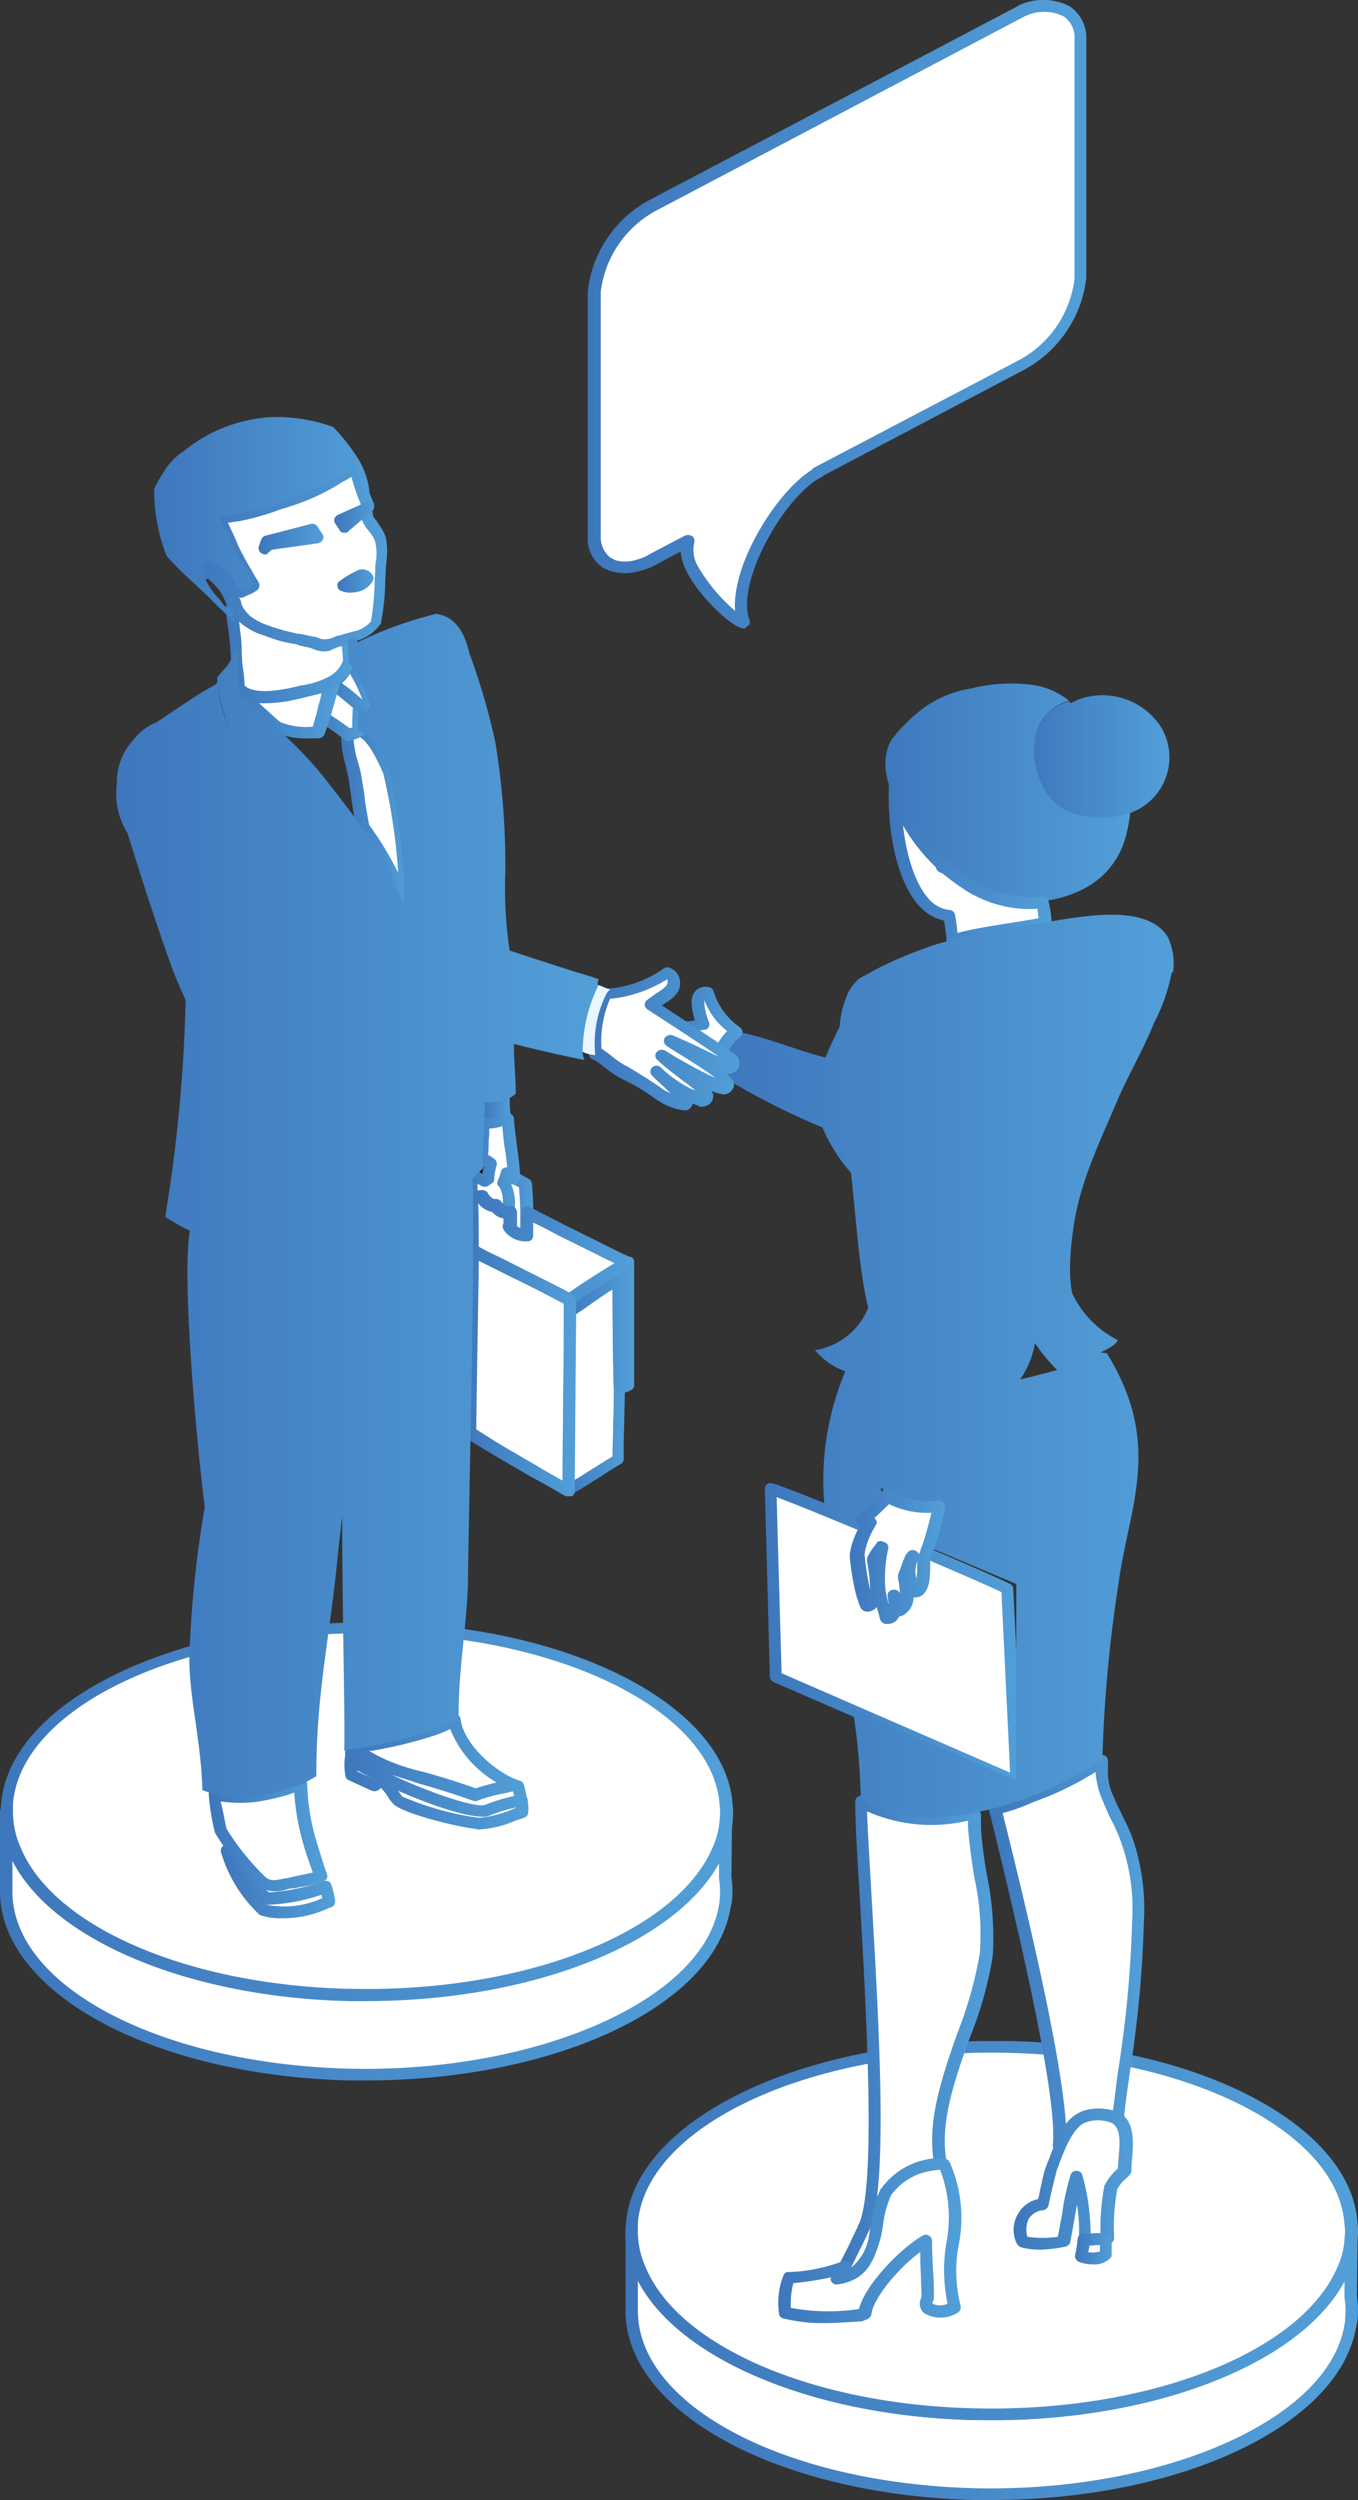 <svg xmlns="http://www.w3.org/2000/svg" xmlns:xlink="http://www.w3.org/1999/xlink" viewBox="11908 8997.741 73.038 134.39">
  <rect x="11908" y="8997.741" width="73.038" height="134.39" fill="#333333" stroke="none"/>
  <defs>
    <style>
      .cls-1 {
        fill: #fff;
      }

      .cls-2 {
        fill: url(#linear-gradient);
      }

      .cls-3 {
        fill: url(#linear-gradient-2);
      }

      .cls-4 {
        fill: url(#linear-gradient-3);
      }

      .cls-5 {
        fill: url(#linear-gradient-4);
      }

      .cls-6 {
        fill: url(#linear-gradient-5);
      }

      .cls-7 {
        fill: url(#linear-gradient-6);
      }

      .cls-8 {
        fill: url(#linear-gradient-7);
      }

      .cls-9 {
        fill: url(#linear-gradient-8);
      }

      .cls-10 {
        fill: url(#linear-gradient-9);
      }

      .cls-11 {
        fill: url(#linear-gradient-10);
      }

      .cls-12 {
        fill: url(#linear-gradient-11);
      }

      .cls-13 {
        fill: url(#linear-gradient-12);
      }

      .cls-14 {
        fill: url(#linear-gradient-13);
      }

      .cls-15 {
        fill: url(#linear-gradient-14);
      }

      .cls-16 {
        fill: url(#linear-gradient-15);
      }

      .cls-17 {
        fill: url(#linear-gradient-16);
      }

      .cls-18 {
        fill: url(#linear-gradient-17);
      }

      .cls-19 {
        fill: #f9a36d;
      }

      .cls-20 {
        fill: url(#linear-gradient-18);
      }

      .cls-21 {
        fill: #e8f6ff;
      }

      .cls-22 {
        fill: url(#linear-gradient-19);
      }

      .cls-23 {
        fill: url(#linear-gradient-20);
      }

      .cls-24 {
        fill: url(#linear-gradient-21);
      }

      .cls-25 {
        fill: url(#linear-gradient-22);
      }

      .cls-26 {
        fill: #350000;
      }

      .cls-27 {
        fill: url(#linear-gradient-23);
      }

      .cls-28 {
        fill: url(#linear-gradient-24);
      }

      .cls-29 {
        fill: url(#linear-gradient-25);
      }

      .cls-30 {
        fill: url(#linear-gradient-26);
      }

      .cls-31 {
        fill: url(#linear-gradient-27);
      }

      .cls-32 {
        fill: url(#linear-gradient-28);
      }

      .cls-33 {
        fill: url(#linear-gradient-29);
      }

      .cls-34 {
        fill: url(#linear-gradient-30);
      }

      .cls-35 {
        fill: #fbb686;
      }

      .cls-36 {
        fill: url(#linear-gradient-31);
      }

      .cls-37 {
        fill: url(#linear-gradient-32);
      }

      .cls-38 {
        fill: #e7a477;
      }

      .cls-39 {
        fill: url(#linear-gradient-33);
      }

      .cls-40 {
        fill: #222;
      }

      .cls-41 {
        fill: url(#linear-gradient-34);
      }

      .cls-42 {
        fill: url(#linear-gradient-35);
      }

      .cls-43 {
        fill: url(#linear-gradient-36);
      }

      .cls-44 {
        fill: url(#linear-gradient-37);
      }

      .cls-45 {
        fill: url(#linear-gradient-38);
      }

      .cls-46 {
        fill: url(#linear-gradient-39);
      }

      .cls-47 {
        fill: url(#linear-gradient-40);
      }

      .cls-48 {
        fill: url(#linear-gradient-41);
      }
    </style>
    <linearGradient id="linear-gradient" y1="0.5" x2="1" y2="0.5" gradientUnits="objectBoundingBox">
      <stop offset="0" stop-color="#3e77bc"/>
      <stop offset="1" stop-color="#529fd8"/>
    </linearGradient>
    <linearGradient id="linear-gradient-2" x1="-0.001" y1="0.499" x2="0.999" y2="0.499" xlink:href="#linear-gradient"/>
    <linearGradient id="linear-gradient-3" x1="0" y1="0.499" x2="0.999" y2="0.499" xlink:href="#linear-gradient"/>
    <linearGradient id="linear-gradient-4" x1="0" y1="0.5" x2="0.999" y2="0.5" xlink:href="#linear-gradient"/>
    <linearGradient id="linear-gradient-5" x1="0.001" y1="0.5" x2="1.002" y2="0.5" xlink:href="#linear-gradient"/>
    <linearGradient id="linear-gradient-6" x1="0.003" y1="0.498" x2="0.999" y2="0.498" xlink:href="#linear-gradient"/>
    <linearGradient id="linear-gradient-7" x1="-0.002" y1="0.502" x2="1.002" y2="0.502" xlink:href="#linear-gradient"/>
    <linearGradient id="linear-gradient-8" x1="0.003" y1="0.501" x2="0.991" y2="0.501" xlink:href="#linear-gradient"/>
    <linearGradient id="linear-gradient-9" x1="0" y1="0.499" x2="1.022" y2="0.499" xlink:href="#linear-gradient"/>
    <linearGradient id="linear-gradient-10" x1="0.002" y1="0.5" x2="1.003" y2="0.5" xlink:href="#linear-gradient"/>
    <linearGradient id="linear-gradient-11" x1="-0.004" y1="0.499" x2="0.997" y2="0.499" xlink:href="#linear-gradient"/>
    <linearGradient id="linear-gradient-12" x1="0" y1="0.497" x2="1.003" y2="0.497" xlink:href="#linear-gradient"/>
    <linearGradient id="linear-gradient-13" x1="0.003" y1="0.498" x2="1.003" y2="0.498" xlink:href="#linear-gradient"/>
    <linearGradient id="linear-gradient-14" x1="-0.003" y1="0.5" x2="1.001" y2="0.5" xlink:href="#linear-gradient"/>
    <linearGradient id="linear-gradient-15" x1="0.001" y1="0.501" x2="1" y2="0.501" xlink:href="#linear-gradient"/>
    <linearGradient id="linear-gradient-16" x1="0.001" y1="0.501" x2="0.996" y2="0.501" xlink:href="#linear-gradient"/>
    <linearGradient id="linear-gradient-17" x1="-0.001" y1="0.495" x2="0.999" y2="0.495" xlink:href="#linear-gradient"/>
    <linearGradient id="linear-gradient-18" x1="0" y1="0.497" x2="1" y2="0.497" xlink:href="#linear-gradient"/>
    <linearGradient id="linear-gradient-19" x1="0.004" y1="0.5" x2="1.019" y2="0.5" xlink:href="#linear-gradient"/>
    <linearGradient id="linear-gradient-20" x1="-0.012" y1="0.503" x2="0.989" y2="0.503" xlink:href="#linear-gradient"/>
    <linearGradient id="linear-gradient-21" x1="-0.004" y1="0.498" x2="0.993" y2="0.498" xlink:href="#linear-gradient"/>
    <linearGradient id="linear-gradient-22" x1="-0.009" y1="0.492" x2="0.986" y2="0.492" xlink:href="#linear-gradient"/>
    <linearGradient id="linear-gradient-23" x1="0" y1="0.503" x2="1.001" y2="0.503" xlink:href="#linear-gradient"/>
    <linearGradient id="linear-gradient-24" x1="-0.001" y1="0.495" x2="1.004" y2="0.495" xlink:href="#linear-gradient"/>
    <linearGradient id="linear-gradient-25" x1="0.001" y1="0.501" x2="0.994" y2="0.501" xlink:href="#linear-gradient"/>
    <linearGradient id="linear-gradient-26" x1="-0.002" y1="0.499" x2="0.999" y2="0.499" xlink:href="#linear-gradient"/>
    <linearGradient id="linear-gradient-27" x1="0.008" y1="0.501" x2="1" y2="0.501" xlink:href="#linear-gradient"/>
    <linearGradient id="linear-gradient-28" x1="0.001" y1="0.505" x2="0.998" y2="0.505" xlink:href="#linear-gradient"/>
    <linearGradient id="linear-gradient-29" x1="0" y1="0.505" x2="1.001" y2="0.505" xlink:href="#linear-gradient"/>
    <linearGradient id="linear-gradient-30" x1="-0.003" y1="0.496" x2="0.995" y2="0.496" xlink:href="#linear-gradient"/>
    <linearGradient id="linear-gradient-31" x1="-0.01" y1="0.506" x2="0.985" y2="0.506" xlink:href="#linear-gradient"/>
    <linearGradient id="linear-gradient-32" x1="-0.007" y1="0.495" x2="0.989" y2="0.495" xlink:href="#linear-gradient"/>
    <linearGradient id="linear-gradient-33" x1="0.006" y1="0.501" x2="1.003" y2="0.501" xlink:href="#linear-gradient"/>
    <linearGradient id="linear-gradient-34" x1="0" y1="0.504" x2="0.999" y2="0.504" xlink:href="#linear-gradient"/>
    <linearGradient id="linear-gradient-35" x1="0.001" y1="0.498" x2="1.003" y2="0.498" xlink:href="#linear-gradient"/>
    <linearGradient id="linear-gradient-36" x1="0.006" y1="0.504" x2="1.006" y2="0.504" xlink:href="#linear-gradient"/>
    <linearGradient id="linear-gradient-37" x1="-0.001" y1="0.5" x2="1" y2="0.5" xlink:href="#linear-gradient"/>
    <linearGradient id="linear-gradient-38" x1="0.001" y1="0.501" x2="1.001" y2="0.501" xlink:href="#linear-gradient"/>
    <linearGradient id="linear-gradient-39" x1="0.016" y1="0.497" x2="1.025" y2="0.497" xlink:href="#linear-gradient"/>
    <linearGradient id="linear-gradient-40" x1="0.004" y1="0.498" x2="1.009" y2="0.498" xlink:href="#linear-gradient"/>
    <linearGradient id="linear-gradient-41" x1="-0.001" y1="0.498" x2="0.992" y2="0.498" xlink:href="#linear-gradient"/>
  </defs>
  <g id="icon_18" data-name="icon 18" transform="translate(11767.6 8960.504)">
    <g id="Group_3044" data-name="Group 3044" transform="translate(140.4 37.237)">
      <g id="Group_3009" data-name="Group 3009" transform="translate(0 87.22)">
        <g id="Group_3007" data-name="Group 3007" transform="translate(0 9.866)">
          <path id="Path_4180" data-name="Path 4180" class="cls-1" d="M180.072,349.138l.033-3.1a5.72,5.72,0,0,1-.433,1.642c-2,4.612-10.226,7.96-19.786,7.739-8.927-.189-16.155-3.475-18.02-7.707a5.281,5.281,0,0,1-.466-2.116v4.264c0,5.243,8.094,9.6,18.453,9.855,10.459.221,19.353-3.79,20.185-9.065.033-.126.033-.221.067-.347A4.539,4.539,0,0,0,180.072,349.138Z" transform="translate(-141.067 -345.284)"/>
          <path id="Path_4181" data-name="Path 4181" class="cls-2" d="M160.052,359.351h-.866c-10.526-.253-18.786-4.706-18.786-10.171v-4.264a.334.334,0,0,1,.666,0,4.669,4.669,0,0,0,.433,1.99c1.832,4.233,9.127,7.328,17.72,7.518,9.293.221,17.487-2.969,19.486-7.549a4.266,4.266,0,0,0,.4-1.548.323.323,0,0,1,.333-.284.349.349,0,0,1,.333.316l-.033,3.064a4.787,4.787,0,0,1,.033,1.2,1.511,1.511,0,0,1-.067.379C178.872,355.339,170.312,359.351,160.052,359.351Zm-18.986-11.813v1.642c0,5.117,7.961,9.286,18.153,9.539,10.126.221,19.053-3.727,19.852-8.813a1.125,1.125,0,0,0,.033-.316,3.834,3.834,0,0,0-.033-1.074V347.6c-2.432,4.548-10.659,7.676-19.886,7.454C150.593,354.866,143.265,351.8,141.066,347.538Z" transform="translate(-140.4 -344.6)"/>
        </g>
        <g id="Group_3008" data-name="Group 3008" transform="translate(0.033)">
          <path id="Path_4182" data-name="Path 4182" class="cls-1" d="M159.787,333.987c9.56.221,17.787-3.127,19.786-7.739a5.719,5.719,0,0,0,.433-1.643v-.032a2.886,2.886,0,0,0,0-.758c-.3-5.085-8.261-9.318-18.453-9.539-10.692-.253-19.719,3.98-20.219,9.413a2.269,2.269,0,0,0-.033.474,5.167,5.167,0,0,0,.466,2.116C143.632,330.544,150.86,333.8,159.787,333.987Z" transform="translate(-141.034 -313.982)"/>
          <path id="Path_4183" data-name="Path 4183" class="cls-3" d="M160.152,333.719h-.866c-8.86-.19-16.388-3.443-18.32-7.9a5.321,5.321,0,0,1-.466-2.243,2.742,2.742,0,0,1,.033-.505c.5-5.591,9.726-9.95,20.585-9.7,10.226.221,18.453,4.548,18.753,9.823a3.384,3.384,0,0,1,0,.821h0v.063a5.44,5.44,0,0,1-.466,1.706C177.34,330.434,169.346,333.719,160.152,333.719Zm-.866-.663c9.293.221,17.487-2.969,19.486-7.549a4.267,4.267,0,0,0,.4-1.548V323.9a2.426,2.426,0,0,0,0-.695c-.3-4.959-8.261-9.034-18.12-9.255-10.492-.253-19.419,3.854-19.886,9.129v.442a4.669,4.669,0,0,0,.433,1.99c1.8,4.264,9.093,7.36,17.687,7.549Zm19.919-9.192Z" transform="translate(-140.5 -313.367)"/>
        </g>
      </g>
      <g id="Group_3012" data-name="Group 3012" transform="translate(33.642 109.721)">
        <g id="Group_3010" data-name="Group 3010" transform="translate(0 9.918)">
          <path id="Path_4184" data-name="Path 4184" class="cls-1" d="M280.972,420.538l.033-3.1a5.719,5.719,0,0,1-.433,1.643c-2,4.612-10.226,7.96-19.786,7.739-8.927-.19-16.155-3.475-18.02-7.707A5.281,5.281,0,0,1,242.3,417v4.264c0,5.243,8.094,9.6,18.453,9.855,10.459.221,19.353-3.79,20.185-9.065.033-.126.033-.221.067-.347A4.536,4.536,0,0,0,280.972,420.538Z" transform="translate(-242 -416.684)"/>
          <path id="Path_4185" data-name="Path 4185" class="cls-4" d="M261.052,430.751h-.866c-10.526-.253-18.786-4.706-18.786-10.171v-4.264a.334.334,0,0,1,.666,0,4.67,4.67,0,0,0,.433,1.99c1.832,4.233,9.127,7.328,17.72,7.518,9.293.221,17.487-2.969,19.486-7.549a4.267,4.267,0,0,0,.4-1.548.323.323,0,0,1,.333-.284.349.349,0,0,1,.333.316l-.033,3.064a4.789,4.789,0,0,1,.033,1.2,1.511,1.511,0,0,1-.067.379C279.839,426.708,271.312,430.751,261.052,430.751Zm-18.986-11.813v1.642c0,5.117,7.961,9.286,18.153,9.539,10.159.221,19.053-3.727,19.852-8.813a1.125,1.125,0,0,0,.033-.316,3.832,3.832,0,0,0-.033-1.074V419c-2.432,4.548-10.659,7.676-19.885,7.454C251.593,426.266,244.231,423.2,242.066,418.938Z" transform="translate(-241.4 -416)"/>
        </g>
        <g id="Group_3011" data-name="Group 3011">
          <path id="Path_4186" data-name="Path 4186" class="cls-1" d="M260.787,405.387c9.56.221,17.787-3.127,19.786-7.739a5.719,5.719,0,0,0,.433-1.643v-.032a2.887,2.887,0,0,0,0-.758c-.3-5.085-8.261-9.318-18.453-9.539-10.692-.253-19.719,3.98-20.219,9.413a2.268,2.268,0,0,0-.033.474,5.168,5.168,0,0,0,.466,2.116C244.6,401.912,251.86,405.2,260.787,405.387Z" transform="translate(-242 -385.329)"/>
          <path id="Path_4187" data-name="Path 4187" class="cls-5" d="M261.052,404.973h-.866c-8.86-.19-16.388-3.443-18.32-7.9a5.321,5.321,0,0,1-.466-2.243,2.745,2.745,0,0,1,.033-.505c.5-5.433,9.26-9.729,19.686-9.729h.9c10.226.221,18.453,4.549,18.753,9.823a3.386,3.386,0,0,1,0,.821h0v.063a5.44,5.44,0,0,1-.466,1.706C278.273,401.688,270.246,404.973,261.052,404.973Zm-.866-.632c9.293.221,17.487-2.969,19.486-7.549a4.266,4.266,0,0,0,.4-1.548v-.063a2.425,2.425,0,0,0,0-.695c-.3-4.959-8.261-9.034-18.12-9.255-10.459-.253-19.419,3.854-19.886,9.129v.442a4.669,4.669,0,0,0,.433,1.99c1.8,4.264,9.093,7.36,17.687,7.549Zm19.919-9.223Z" transform="translate(-241.4 -384.6)"/>
        </g>
      </g>
      <g id="Group_3013" data-name="Group 3013" transform="translate(31.61 0)">
        <path id="Path_4188" data-name="Path 4188" class="cls-1" d="M259.35,38.591,239.6,48.983a6.063,6.063,0,0,0-3.2,4.675v13.2a1.542,1.542,0,0,0,.666,1.3l.366.158a2.488,2.488,0,0,0,1.366,0,4.2,4.2,0,0,0,.8-.316l1.865-.979c-.6,1.643,2.7,4.548,3,4.391-.833-2.179,1.9-6.886,3.964-8.023l-.033-.032,10.959-5.749a6.063,6.063,0,0,0,3.2-4.675V39.886C262.548,39.349,261.915,37.643,259.35,38.591Z" transform="translate(-236.034 -37.971)"/>
        <path id="Path_4189" data-name="Path 4189" class="cls-6" d="M243.694,71.023c-.167,0-.433-.126-.966-.537-.866-.727-2.332-2.274-2.432-3.6l-1.3.695a3.52,3.52,0,0,1-.9.347,2.636,2.636,0,0,1-1.566,0H236.5l-.366-.158a.032.032,0,0,1-.033-.032,1.826,1.826,0,0,1-.8-1.548V52.924a6.353,6.353,0,0,1,3.364-4.959l19.752-10.392s.033,0,.033-.032a3.1,3.1,0,0,1,2.765.032,2.054,2.054,0,0,1,.9,1.548V52.166a6.433,6.433,0,0,1-3.364,4.959l-10.792,5.686c-.033.032-.067.095-.133.095-2.032,1.106-4.563,5.686-3.831,7.644a.274.274,0,0,1-.167.379C243.827,70.992,243.761,71.023,243.694,71.023ZM240.729,66a.37.37,0,0,1,.2.063.344.344,0,0,1,.1.347,1.728,1.728,0,0,0,.233,1.327,9.153,9.153,0,0,0,1.965,2.337c-.2-2.5,2.232-6.412,4.13-7.581a.254.254,0,0,1,.133-.126L258.45,56.62a5.742,5.742,0,0,0,3.031-4.391V39.152a1.356,1.356,0,0,0-.6-1.042,2.385,2.385,0,0,0-2.132.032L239.031,48.533A5.742,5.742,0,0,0,236,52.924v13.2a1.4,1.4,0,0,0,.5,1.074l.3.158a1.994,1.994,0,0,0,1.132-.032,2.453,2.453,0,0,0,.733-.316l1.865-.979A.443.443,0,0,1,240.729,66Z" transform="translate(-235.3 -37.237)"/>
      </g>
      <path id="Path_4190" data-name="Path 4190" class="cls-7" d="M314.234,157.415c0-.032,0-.032-.033-.063a3.753,3.753,0,0,0-4.5-1.548h0l-.4.19-.1-.095a2.387,2.387,0,0,0-1.7,1.579h0c-.6,1.643.2,3.948,1.965,4.485a4.889,4.889,0,0,0,3.031-.063A3.178,3.178,0,0,0,314.234,157.415Z" transform="translate(-251.712 -118.196)"/>
      <path id="Path_4191" data-name="Path 4191" class="cls-8" d="M293.5,160.54c-1.732-.505-2.531-2.843-1.965-4.485h0a2.448,2.448,0,0,1,1.7-1.579,3.957,3.957,0,0,0-2.232-.884,8.766,8.766,0,0,0-3.031.221,5.888,5.888,0,0,0-2.831,1.263,6.275,6.275,0,0,0-.5.442c-.266.253-.5.505-.733.758h.033c-.833.758-.7,2.464-.033,3.411a9.019,9.019,0,0,1,.033-.979,6.753,6.753,0,0,0,2.5,4.548l.033.032A10.907,10.907,0,0,0,287.8,164.3a5.092,5.092,0,0,0,.566.316,6.582,6.582,0,0,0,3.431.632,6.241,6.241,0,0,0,2.4-.758,4.387,4.387,0,0,0,2.1-2.748,8.407,8.407,0,0,0,.233-1.263A4.671,4.671,0,0,1,293.5,160.54Z" transform="translate(-235.742 -116.804)"/>
      <g id="Group_3014" data-name="Group 3014" transform="translate(54.516 113.352)">
        <path id="Path_4192" data-name="Path 4192" class="cls-1" d="M306.37,402c.133-.569.233-1.2.433-1.864V400.1c.133-.316.266-.79.5-1.263.3-.695.733-1.39,1.366-1.548a.127.127,0,0,0,.1-.032,2.189,2.189,0,0,1,1.5.126c.833.505.5,1.864.466,2.811a.032.032,0,0,1-.033.032,2.842,2.842,0,0,0-.733.853h0a12.021,12.021,0,0,0-.2,2.716c-.333,0-.8.032-1.2.063a11.231,11.231,0,0,0-.4-3.38c-.333.821-.5,2.874-.733,3.506v.032a5.351,5.351,0,0,1-2.132-.032A1.365,1.365,0,0,1,306.37,402Z" transform="translate(-304.793 -396.846)"/>
        <path id="Path_4193" data-name="Path 4193" class="cls-9" d="M305.51,403.678a4.019,4.019,0,0,1-1.033-.126.442.442,0,0,1-.233-.19,1.674,1.674,0,0,1,.1-1.674,1.594,1.594,0,0,1,1.033-.727l.033-.095c.1-.474.2-1.011.366-1.579a.1.1,0,0,1,.033-.063h0a2.31,2.31,0,0,1,.133-.347c.1-.284.233-.6.366-.948.3-.632.766-1.516,1.6-1.737l.133-.032a2.707,2.707,0,0,1,1.732.158c.833.505.733,1.611.666,2.5a3.82,3.82,0,0,0-.033.6.182.182,0,0,1-.033.126c0,.032-.033.032-.033.063s-.033.032-.033.063l-.2.19a1.79,1.79,0,0,0-.466.569,11.116,11.116,0,0,0-.167,2.622.325.325,0,0,1-.333.316c-.333,0-.766.032-1.2.063a.39.39,0,0,1-.266-.095.348.348,0,0,1-.1-.253,8.351,8.351,0,0,0-.1-1.832l-.1.569c-.1.6-.2,1.137-.266,1.453a.162.162,0,0,1-.067.126.341.341,0,0,1-.233.126A7.655,7.655,0,0,1,305.51,403.678Zm-.7-.695a5.63,5.63,0,0,0,1.632,0c.067-.284.133-.726.233-1.2a12.091,12.091,0,0,1,.466-2.148.3.3,0,0,1,.333-.19.311.311,0,0,1,.3.253,11.9,11.9,0,0,1,.433,3.127c.167,0,.366-.032.533-.032a12.063,12.063,0,0,1,.2-2.5.112.112,0,0,1,.033-.095,3.011,3.011,0,0,1,.6-.79l.1-.095c0-.158.033-.347.033-.505.067-.758.167-1.611-.333-1.927a1.928,1.928,0,0,0-1.266-.095l-.1.032c-.4.095-.766.569-1.133,1.358-.133.316-.266.632-.366.916-.033.126-.1.253-.133.347v.032c-.133.505-.266,1.042-.366,1.516l-.067.316a.348.348,0,0,1-.3.253,1,1,0,0,0-.766.474A1.325,1.325,0,0,0,304.811,402.983Z" transform="translate(-304.067 -396.096)"/>
      </g>
      <g id="Group_3015" data-name="Group 3015" transform="translate(57.818 120.018)">
        <path id="Path_4194" data-name="Path 4194" class="cls-1" d="M316.266,418.2v.853a1.551,1.551,0,0,1-1.366.126,7.62,7.62,0,0,0,.133-.916C315.466,418.232,315.933,418.2,316.266,418.2Z" transform="translate(-314.594 -417.884)"/>
        <path id="Path_4195" data-name="Path 4195" class="cls-10" d="M314.953,418.906a1.991,1.991,0,0,1-.733-.126.341.341,0,0,1-.233-.379,5.812,5.812,0,0,0,.133-.853.291.291,0,0,1,.3-.284c.433-.032.9-.032,1.2-.063a.31.31,0,0,1,.233.095.28.28,0,0,1,.1.221v.853a.241.241,0,0,1-.1.221A1.193,1.193,0,0,1,314.953,418.906Zm-.266-.663a1.346,1.346,0,0,0,.633-.032v-.347c-.167,0-.366.032-.566.032A1.552,1.552,0,0,1,314.687,418.242Z" transform="translate(-313.981 -417.2)"/>
      </g>
      <g id="Group_3016" data-name="Group 3016" transform="translate(53.188 94.335)">
        <path id="Path_4196" data-name="Path 4196" class="cls-1" d="M308.328,341.417c-.2-.632-.7-1.516-1.066-2.4a3.147,3.147,0,0,1-.333-1.737V336.9a17.81,17.81,0,0,1-3.8,1.958c-.633.253-1.3.442-1.932.632,1.1,4.422,3.731,15.13,3.431,18.068l.067.032c.3-.695.733-1.39,1.366-1.548a.127.127,0,0,0,.1-.032,2.189,2.189,0,0,1,1.5.126l.167-.032a86.563,86.563,0,0,0,1.066-10.518A11.913,11.913,0,0,0,308.328,341.417Z" transform="translate(-300.827 -336.581)"/>
        <path id="Path_4197" data-name="Path 4197" class="cls-11" d="M303.918,357.215h-.1l-.067-.032a.319.319,0,0,1-.233-.347c.2-1.99-.966-8.023-3.431-17.973a.341.341,0,0,1,.233-.379c.633-.158,1.266-.379,1.9-.6a17.344,17.344,0,0,0,3.731-1.927.374.374,0,0,1,.366-.032.328.328,0,0,1,.167.284v.411a3.022,3.022,0,0,0,.333,1.579c.133.347.333.727.5,1.074a9.447,9.447,0,0,1,.566,1.327,11.738,11.738,0,0,1,.533,4.233,62.76,62.76,0,0,1-.766,8.181c-.1.79-.233,1.579-.3,2.369a.34.34,0,0,1-.233.284l-.167.032a.394.394,0,0,1-.266-.032,1.929,1.929,0,0,0-1.266-.095l-.1.032c-.4.095-.766.569-1.133,1.358A.257.257,0,0,1,303.918,357.215Zm-3.1-18.194c2.132,8.5,3.231,13.993,3.4,16.709a2.072,2.072,0,0,1,1-.726l.133-.032a2.905,2.905,0,0,1,1.4.032c.1-.663.167-1.358.266-2.053a61.822,61.822,0,0,0,.766-8.118,10.669,10.669,0,0,0-.533-4.075h0a8.452,8.452,0,0,0-.533-1.263,11.308,11.308,0,0,1-.5-1.106,4.452,4.452,0,0,1-.4-1.579,16.753,16.753,0,0,1-3.331,1.611A10.415,10.415,0,0,1,300.82,339.021Z" transform="translate(-300.081 -335.891)"/>
      </g>
      <g id="Group_3017" data-name="Group 3017" transform="translate(44.751 96.514)">
        <path id="Path_4198" data-name="Path 4198" class="cls-1" d="M283.061,345.153v-.727c-2.3.442-4.6.379-6.129-.726v.221c.067,3.854,1.532,19.994.167,22.711h.033c-.333.695-.666,1.421-1.033,2.085-.133.221-.266.474-.4.663,1.232-.19,1.6-.853,2-2.148a9.122,9.122,0,0,1,.633-2.527,3.306,3.306,0,0,1,1.765-1.3,5.467,5.467,0,0,1,1.133-.221c-.733-3.506,2.032-7.8,2.465-11.276C283.927,349.607,283.161,347.427,283.061,345.153Z" transform="translate(-275.384 -343.413)"/>
        <path id="Path_4199" data-name="Path 4199" class="cls-12" d="M275.066,369.074a.42.42,0,0,1-.266-.126.326.326,0,0,1,0-.347,3.215,3.215,0,0,0,.366-.663c.233-.474.5-.948.7-1.421.1-.19.166-.347.266-.537a.112.112,0,0,1,.033-.095c1-1.958.4-11.877.067-17.783-.133-2.148-.233-3.822-.233-4.77v-.221a.3.3,0,0,1,.2-.284.32.32,0,0,1,.333.032c1.632,1.169,4.1,1.011,5.829.663a.269.269,0,0,1,.266.063.383.383,0,0,1,.133.253v.727a22.949,22.949,0,0,0,.333,2.59,16.336,16.336,0,0,1,.3,4.264,20.289,20.289,0,0,1-1.232,4.391c-.833,2.306-1.665,4.706-1.232,6.76a.237.237,0,0,1-.067.253.342.342,0,0,1-.233.126,5.291,5.291,0,0,0-1.066.19,3.306,3.306,0,0,0-1.6,1.169,5.546,5.546,0,0,0-.433,1.579,7.685,7.685,0,0,1-.167.853c-.366,1.2-.766,2.148-2.265,2.369A.032.032,0,0,0,275.066,369.074Zm1.732-3.032a.112.112,0,0,1-.033.095c-.1.221-.2.411-.3.632l-.7,1.421a2.75,2.75,0,0,0,.966-1.674c.033-.19.067-.379.1-.6C276.832,365.978,276.8,366.01,276.8,366.042Zm-.167-22.4c.033,1.011.133,2.59.233,4.391.3,5.243.766,12.7.3,16.362.067-.158.133-.284.2-.442a.032.032,0,0,1,.033-.032,3.969,3.969,0,0,1,2.8-1.611c-.3-2.148.5-4.485,1.3-6.76a21.708,21.708,0,0,0,1.2-4.264,14.086,14.086,0,0,0-.3-4.106c-.133-.853-.266-1.769-.333-2.653h0v-.379A8.515,8.515,0,0,1,276.632,343.647Z" transform="translate(-274.75 -342.791)"/>
      </g>
      <g id="Group_3018" data-name="Group 3018" transform="translate(41.859 116.038)">
        <path id="Path_4200" data-name="Path 4200" class="cls-1" d="M270.019,411.591c1.232-.19,1.6-.853,2-2.148a9.125,9.125,0,0,1,.633-2.527,3.306,3.306,0,0,1,1.765-1.3,5.47,5.47,0,0,1,1.133-.221h.2c1.366,2.369-.233,5.433.6,7.707-.633.411-1.865.284-1.432-.505-.033-1.011-.1-2.022-.1-3v-.063c-1.166.632-3.131,2.716-3.3,3.885a1.673,1.673,0,0,1-.233.095,10.934,10.934,0,0,1-4.064-.126,3.985,3.985,0,0,1,.2-1.9,10.5,10.5,0,0,0,3-.6C270.286,411.149,270.153,411.37,270.019,411.591Z" transform="translate(-266.811 -405.147)"/>
        <path id="Path_4201" data-name="Path 4201" class="cls-13" d="M268.543,413.444a8.7,8.7,0,0,1-2.2-.253.273.273,0,0,1-.233-.253,4.012,4.012,0,0,1,.233-2.053.278.278,0,0,1,.266-.19h.133a8.949,8.949,0,0,0,2.765-.569.32.32,0,0,1,.4.063.278.278,0,0,1,.067.347,2.75,2.75,0,0,0,.966-1.674,4.923,4.923,0,0,0,.133-.79,5.38,5.38,0,0,1,.5-1.8.031.031,0,0,1,.033-.032,3.783,3.783,0,0,1,1.932-1.421,4.724,4.724,0,0,1,1.2-.221h.233a.354.354,0,0,1,.3.158,7.392,7.392,0,0,1,.5,4.485,7.521,7.521,0,0,0,.1,3.253.352.352,0,0,1-.133.379,1.742,1.742,0,0,1-1.832.032.683.683,0,0,1-.133-.853c0-.411-.033-.79-.033-1.2-.033-.411-.033-.821-.033-1.232-1.133.821-2.531,2.464-2.631,3.348,0,.095-.1.19-.2.253-.067.032-.167.063-.233.095a.118.118,0,0,0-.067.032C269.909,413.381,269.243,413.444,268.543,413.444Zm-1.8-.821a11.008,11.008,0,0,0,3.664.063h0c.333-1.327,2.3-3.317,3.431-3.948a.316.316,0,0,1,.333,0,.328.328,0,0,1,.167.284v.063c0,.569.033,1.169.067,1.737.033.411.033.853.033,1.263a.272.272,0,0,1-.033.158c-.033.032-.067.126-.033.158a.963.963,0,0,0,.8,0,8.862,8.862,0,0,1-.067-3.253,7.176,7.176,0,0,0-.333-3.948,4.58,4.58,0,0,0-1.033.19,3.306,3.306,0,0,0-1.6,1.169,5.54,5.54,0,0,0-.433,1.579,7.709,7.709,0,0,1-.167.853c-.366,1.2-.766,2.148-2.265,2.369a.325.325,0,0,1-.333-.126.237.237,0,0,1-.033-.253,18,18,0,0,1-2.032.316A4.389,4.389,0,0,0,266.745,412.623Z" transform="translate(-266.068 -404.6)"/>
      </g>
      <g id="Group_3019" data-name="Group 3019" transform="translate(47.799 41.588)">
        <path id="Path_4202" data-name="Path 4202" class="cls-1" d="M292.994,176.538a6.229,6.229,0,0,1-3.431-.632c-.2-.095-.4-.221-.566-.316a11.569,11.569,0,0,1-1.332-1.011c0,.032-.033.032-.033.063v-.095a6.889,6.889,0,0,1-2.5-4.548,9.317,9.317,0,0,0-.033.979c0,2.179.6,4.991,1.965,5.97a1.958,1.958,0,0,0,.966.347,8.666,8.666,0,0,1,.133.916c0,.126.033.253.033.411,1.332-.347,2.7-.569,4.1-.79.133-.032.233-.032.366-.063l.6-.095C293.161,177.328,293.061,176.854,292.994,176.538Z" transform="translate(-284.7 -169.653)"/>
        <path id="Path_4203" data-name="Path 4203" class="cls-14" d="M287.331,178.155a.491.491,0,0,1-.2-.063.383.383,0,0,1-.133-.253,1.46,1.46,0,0,0-.033-.379,4.558,4.558,0,0,0-.1-.663,2.331,2.331,0,0,1-.866-.379c-1.532-1.074-2.1-4.012-2.1-6.223a9.936,9.936,0,0,1,.033-1.011.337.337,0,0,1,.666,0,6.483,6.483,0,0,0,2.4,4.359h0a.032.032,0,0,1,.033.032,15.827,15.827,0,0,0,1.3,1.011c.167.095.333.221.533.316a6.092,6.092,0,0,0,3.264.6.328.328,0,0,1,.366.253l.033.158a5.585,5.585,0,0,1,.133,1.042.345.345,0,0,1-.267.316l-.233.032c-.133.032-.233.032-.366.063-.1,0-.167.032-.266.032l-.333.063c-1.332.221-2.565.411-3.8.726A.106.106,0,0,0,287.331,178.155Zm-2.665-6.475c.2,1.769.766,3.569,1.732,4.264a1.736,1.736,0,0,0,.766.284.315.315,0,0,1,.3.253c.067.347.1.663.133.948v.032c1.133-.284,2.265-.442,3.464-.632l.333-.063c.1,0,.167-.032.267-.032.1-.032.2-.032.3-.063-.033-.158-.033-.347-.067-.505a6.393,6.393,0,0,1-3.331-.695,3.644,3.644,0,0,1-.6-.347,13.743,13.743,0,0,1-1.2-.884.127.127,0,0,1-.1-.032.354.354,0,0,1-.233-.284A9.925,9.925,0,0,1,284.666,171.68Z" transform="translate(-283.9 -168.9)"/>
      </g>
      <g id="Group_3020" data-name="Group 3020" transform="translate(41.137 79.724)">
        <path id="Path_4204" data-name="Path 4204" class="cls-1" d="M277.624,295.9c-.666-.316-2.365-1.074-4.33-1.927a.032.032,0,0,1-.033-.032c-.033.063-.067.158-.1.221h0a.112.112,0,0,1-.033.095c-.067.505.1,1.8-.5,1.8h-.067c-.067-.316-.133-.663-.2-1.011h0a2.6,2.6,0,0,1,.133-.884h0c-.1.253-.3.758-.4,1.105.133.6.266,1.579-.233,1.8h-.067l-.2-.853c.033.379.266,1.2-.4,1.232h0a8.134,8.134,0,0,1-.4-1.99v-.032a6.6,6.6,0,0,1,.167-1.769c-.033,0-.067-.032-.1-.032-.167.284-.366.474-.5.758.133.79.4,2.369-.233,2.4a1.877,1.877,0,0,1-.167-.379c0-.032,0-.063-.033-.063a13.788,13.788,0,0,1-.4-2.243h0a3.576,3.576,0,0,1,.266-.979,4.37,4.37,0,0,1,.266-.569c-1.865-.79-3.6-1.485-4.563-1.832-.266-.095-.466-.158-.6-.221l.133,4.3.167,5.812,4.164,1.8,2.865,1.263,5.929,2.559Z" transform="translate(-264.567 -290.227)"/>
        <path id="Path_4205" data-name="Path 4205" class="cls-15" d="M277.457,305.985a.209.209,0,0,1-.133-.032l-12.957-5.622a.363.363,0,0,1-.2-.284l-.266-10.108a.283.283,0,0,1,.133-.253.339.339,0,0,1,.3-.032c.133.032.366.126.633.221.933.347,2.6,1.011,4.563,1.864a.248.248,0,0,1,.167.19.237.237,0,0,1-.033.253c-.1.158-.167.347-.266.537a3.264,3.264,0,0,0-.233.853,15.514,15.514,0,0,0,.3,1.9,8.49,8.49,0,0,0-.167-1.516v-.19a2.694,2.694,0,0,1,.366-.6c.067-.063.1-.158.167-.221a.316.316,0,0,1,.4-.126l.1.032a.291.291,0,0,1,.2.379,7.139,7.139,0,0,0-.167,1.674v.063a3.928,3.928,0,0,0,.2,1.2.382.382,0,0,0-.033-.19c0-.095-.033-.19-.033-.253a.318.318,0,0,1,.3-.316.339.339,0,0,1,.366.19,3.873,3.873,0,0,0-.1-.79v-.19a2.319,2.319,0,0,1,.133-.347,4.718,4.718,0,0,1,.3-.758.322.322,0,0,1,.366-.19.275.275,0,0,1,.2.126.235.235,0,0,1,.067.126h0c0-.032,0-.032.033-.063.033-.063.033-.095.067-.158l.033-.063a.314.314,0,0,1,.4-.19.118.118,0,0,1,.067.032c1.566.663,3.6,1.548,4.363,1.927a.32.32,0,0,1,.167.253l.5,10.392a.459.459,0,0,1-.133.284ZM264.8,299.858,277.09,305.2l-.466-9.7c-.633-.316-1.965-.884-3.864-1.706v.347c0,.663-.033,1.642-.8,1.642h-.1a1.044,1.044,0,0,1-.566.979c-.033,0-.067.032-.1.032h-.067c-.033.063-.067.095-.1.158a.916.916,0,0,1-.566.253.359.359,0,0,1-.366-.253l-.1-.379c-.033-.095-.067-.221-.1-.316,0,.032-.033.032-.033.063a.593.593,0,0,1-.466.221.37.37,0,0,1-.333-.19,1.769,1.769,0,0,1-.167-.442.1.1,0,0,0-.033-.063,12.355,12.355,0,0,1-.4-2.306v-.063a3.553,3.553,0,0,1,.3-1.042,1.093,1.093,0,0,1,.133-.284c-1.832-.758-3.364-1.39-4.23-1.706-.033-.032-.1-.032-.133-.063Zm7.195-5.37c.033.095.033.19.067.284a4.665,4.665,0,0,0,.033-.632v-.316a2.084,2.084,0,0,0-.1.632Z" transform="translate(-263.9 -289.634)"/>
      </g>
      <path id="Path_4206" data-name="Path 4206" class="cls-16" d="M280.162,194.139c0-.032-.033-.032-.033-.063-1.066-1.643-4.03-1.2-6.529-.758l-.6.095c-.133.032-.233.032-.366.063-1.4.221-2.765.442-4.1.79-.266.063-.533.158-.8.221a23.313,23.313,0,0,0-2.965,1.2c-.433.221-.833.442-1.232.663a2.654,2.654,0,0,0-.533.663,4.991,4.991,0,0,0-.5,1.9c-.266.537-.533,1.106-.766,1.674-1.532-.379-3.264-1.137-4.8-1.39h0l-.033-.032a3.146,3.146,0,0,0-1.133,2.179h0a38.376,38.376,0,0,0,5.8,3,8.954,8.954,0,0,0,1.532,2.432c.233,1.864.433,5.243.9,7.107,0,.063.033.095.033.158a3.706,3.706,0,0,1-2.865,2.274,3.732,3.732,0,0,0,1.632,1.137,15.151,15.151,0,0,0-1.133,7.107c.6.253,1.3.569,2.032.853.366-.379.8-.758,1.066-1.011a2.759,2.759,0,0,0,.2-.316,4.259,4.259,0,0,0,2.831.569,16.85,16.85,0,0,1-.6,2.211c2.565,1.074,4.8,2.022,4.8,2.022h0v10.55l-5.929-2.559-2.865-1.263a35.991,35.991,0,0,1,.433,4.833c1.532,1.106,3.8,1.169,6.129.726.366-.063.766-.158,1.133-.253a19.716,19.716,0,0,0,5.729-2.59,74.323,74.323,0,0,1,.866-9.444c.433-3.348,1.832-6.317.533-10.013a11.969,11.969,0,0,0-1.166-2.4l-.333-.032c.533-.253.866-.474.933-.663A5.429,5.429,0,0,1,275,213.249a7.98,7.98,0,0,1-.1-.884,13.036,13.036,0,0,1,.133-2.306c.3-2.653,1.466-4.928,2.5-7.391.6-1.327,1.332-2.59,1.865-3.917a10.052,10.052,0,0,0,.966-2.748h.067A3.324,3.324,0,0,0,280.162,194.139Zm-15.455,29.6c.033,0,.1.032.133.032,0,.063-.033.126-.033.19A.333.333,0,0,1,264.707,223.736Zm7.495-5.844a4.711,4.711,0,0,0,.8-1.958,10.1,10.1,0,0,0,1.2,1.453C273.567,217.545,272.9,217.734,272.2,217.892Z" transform="translate(-217.341 -143.738)"/>
      <g id="Group_3021" data-name="Group 3021" transform="translate(45.733 80.092)">
        <path id="Path_4207" data-name="Path 4207" class="cls-1" d="M280.3,291.8a2.751,2.751,0,0,0-.2.316c-.266.253-.7.632-1.066,1.011.1.032.233.095.333.126-.033.063-.1.158-.133.221a4.364,4.364,0,0,0-.266.569,3.3,3.3,0,0,0-.266.979h0a10.942,10.942,0,0,0,.4,2.243c0,.032,0,.063.033.063a1.33,1.33,0,0,0,.167.379c.633-.032.366-1.643.233-2.4a2.742,2.742,0,0,1,.5-.758c.033,0,.067.032.1.032a6.376,6.376,0,0,0-.167,1.769v.032a6.83,6.83,0,0,0,.4,1.99h0c.666-.032.433-.853.4-1.232l.2.853h.067c.5-.221.4-1.2.233-1.8.133-.347.3-.853.4-1.106,0-.032.033-.032.033-.063v.063a2.594,2.594,0,0,0-.133.884h0c.067.348.133.695.2,1.011h.067c.6,0,.433-1.3.5-1.8a.112.112,0,0,1,.033-.095h0a1.5,1.5,0,0,0,.1-.221c.033-.063.067-.158.1-.221a16.854,16.854,0,0,0,.6-2.211A4.474,4.474,0,0,1,280.3,291.8Z" transform="translate(-278.367 -291.484)"/>
        <path id="Path_4208" data-name="Path 4208" class="cls-17" d="M279.665,298a.321.321,0,0,1-.333-.253l-.1-.379c-.033-.095-.067-.221-.1-.316,0,.032-.033.032-.033.063a.593.593,0,0,1-.466.221.37.37,0,0,1-.333-.19,1.763,1.763,0,0,1-.167-.442.1.1,0,0,0-.033-.063,12.349,12.349,0,0,1-.4-2.306v-.063a3.55,3.55,0,0,1,.3-1.042c.067-.158.167-.347.233-.505h0a.34.34,0,0,1-.2-.221.248.248,0,0,1,.1-.284,6.264,6.264,0,0,1,.5-.442l.566-.537v-.032c.067-.095.1-.158.167-.253a.386.386,0,0,1,.233-.158.373.373,0,0,1,.266.063,3.792,3.792,0,0,0,2.532.505.557.557,0,0,1,.3.095.426.426,0,0,1,.1.284,12.972,12.972,0,0,1-.6,2.243c-.033.063-.033.095-.067.158l-.067.126c-.033.063-.033.095-.067.158v.474c0,.663-.033,1.643-.8,1.643h-.1a1.044,1.044,0,0,1-.566.979c-.033,0-.067.032-.1.032h-.067c-.033.063-.067.095-.1.158a.637.637,0,0,1-.6.284Zm-.333-4.454a.127.127,0,0,1,.1.032l.1.032a.291.291,0,0,1,.2.379,7.141,7.141,0,0,0-.167,1.674v.063a3.929,3.929,0,0,0,.2,1.2.382.382,0,0,0-.033-.19c0-.095-.033-.19-.033-.253a.318.318,0,0,1,.3-.316.339.339,0,0,1,.366.19,3.868,3.868,0,0,0-.1-.79v-.19a2.324,2.324,0,0,1,.133-.347,4.724,4.724,0,0,1,.3-.758.032.032,0,0,1,.033-.032.352.352,0,0,1,.433-.19.392.392,0,0,1,.233.221v-.032c.033-.063.033-.095.067-.158l.033-.126c.033-.063.033-.095.067-.158.167-.474.333-1.074.5-1.769a4.684,4.684,0,0,1-2.3-.474v.032l-.033.032-.6.569-.133.126c.033.032.067.095.1.126a.229.229,0,0,1-.033.253l-.1.19a4.028,4.028,0,0,0-.266.537,3.267,3.267,0,0,0-.233.853,15.512,15.512,0,0,0,.3,1.9,8.491,8.491,0,0,0-.167-1.516v-.19a2.693,2.693,0,0,1,.366-.6c.067-.063.1-.158.167-.221C279.1,293.611,279.232,293.548,279.332,293.548Zm1.865,1.737c.033.095.033.19.067.284a4.656,4.656,0,0,0,.033-.632v-.316a2.083,2.083,0,0,0-.1.632Z" transform="translate(-277.7 -290.8)"/>
      </g>
      <g id="Group_3022" data-name="Group 3022" transform="translate(35.274 53.05)">
        <path id="Path_4209" data-name="Path 4209" class="cls-1" d="M247.133,209.452c.033-.19.067-.411.1-.6a5.9,5.9,0,0,1,.233-.695v-.063a10.45,10.45,0,0,0,1.765-.158c-.2-.79-.566-1.769.266-1.737a3.791,3.791,0,0,0,1.532,2.085,3.146,3.146,0,0,0-1.133,2.179h-.033c-1.033.063-1.9.158-2.8.158a2.335,2.335,0,0,1-.067-.505h0A2.876,2.876,0,0,0,247.133,209.452Z" transform="translate(-246.767 -205.878)"/>
        <path id="Path_4210" data-name="Path 4210" class="cls-18" d="M246.9,210.213h-.2a.317.317,0,0,1-.3-.221,2.848,2.848,0,0,1-.1-.6h0a4.426,4.426,0,0,1,.033-.663,4.271,4.271,0,0,1,.133-.632,3.468,3.468,0,0,1,.233-.695h0a.28.28,0,0,1,.1-.221.31.31,0,0,1,.233-.095,8.919,8.919,0,0,0,1.366-.095c-.167-.6-.3-1.169,0-1.548a.749.749,0,0,1,.7-.253.317.317,0,0,1,.3.221,3.71,3.71,0,0,0,1.432,1.958.383.383,0,0,1,.133.253.283.283,0,0,1-.133.253,2.824,2.824,0,0,0-1,1.864.237.237,0,0,1-.067.253.42.42,0,0,1-.266.126c-.3.032-.6.032-.9.063C248.032,210.15,247.466,210.213,246.9,210.213Zm-.333-.537Zm.4-.19v.063a14.456,14.456,0,0,0,1.6-.095c.2,0,.4-.032.6-.032a3.9,3.9,0,0,1,.966-1.864,3.755,3.755,0,0,1-1.232-1.674,3.026,3.026,0,0,0,.2,1.042l.067.19a.32.32,0,0,1-.033.253.283.283,0,0,1-.233.126,11.31,11.31,0,0,1-1.566.158,2.565,2.565,0,0,0-.167.537l-.1.569h0a2.123,2.123,0,0,0-.033.442A1.923,1.923,0,0,1,246.966,209.487Z" transform="translate(-246.3 -205.187)"/>
      </g>
      <path id="Path_4211" data-name="Path 4211" class="cls-19" d="M237.652,211.69c-.067-.095,0-.19.266-.19h.067a23.185,23.185,0,0,0,3.231.19v.063a3.467,3.467,0,0,0-.233.695,15.226,15.226,0,0,1-2.1-.316,9.73,9.73,0,0,1-1.033-.316A.225.225,0,0,1,237.652,211.69Z" transform="translate(-205.242 -156.456)"/>
      <path id="Path_4212" data-name="Path 4212" class="cls-19" d="M237.072,212.574c-.233-.126-.233-.284.1-.474a.392.392,0,0,0,.167.158,9.733,9.733,0,0,0,1.033.316c.7.19,1.4.19,2.1.316a3.251,3.251,0,0,0-.1.6c-.666-.158-1.632-.347-1.932-.442A7.854,7.854,0,0,1,237.072,212.574Z" transform="translate(-204.762 -156.867)"/>
      <path id="Path_4213" data-name="Path 4213" class="cls-19" d="M240.711,214.584a4.018,4.018,0,0,0-.033.632c-.733-.284-1.566-.474-2.332-.758-.4-.158-1.066-.284-.966-.758a6.979,6.979,0,0,0,1.4.442C239.112,214.205,240.078,214.426,240.711,214.584Z" transform="translate(-205.07 -157.961)"/>
      <path id="Path_4214" data-name="Path 4214" class="cls-19" d="M242.269,217.9a2.091,2.091,0,0,0,.067.505,7.86,7.86,0,0,1-2.531-.505c-.3-.411.9-.158,1.133-.126C241.237,217.834,241.869,217.834,242.269,217.9Z" transform="translate(-206.662 -160.674)"/>
      <g id="Group_3023" data-name="Group 3023" transform="translate(31.677 52)">
        <path id="Path_4215" data-name="Path 4215" class="cls-1" d="M243.695,207.348c-.9-.663-4.2-2.811-4.2-2.811.433-.347,1.232-.663,1.232-1.169a.547.547,0,0,0-.366-.569,6.043,6.043,0,0,1-2.6,1.074c-.233.032-.466.063-.666.095a5.9,5.9,0,0,0-.6,3.19h.033a15.1,15.1,0,0,0,1.6,1.074,11.03,11.03,0,0,1,1.9,1.169h0c.8.442,1.166.537,1.3.505h0a.07.07,0,0,0,.067-.063c0-.284-.9-.948-1.632-1.674a6.828,6.828,0,0,0,1.7,1.2c.167.095.6.221.8.316a.372.372,0,0,0,.233-.095.191.191,0,0,0,.033-.221c-.366-.442-1.8-1.39-2.5-2.053a18.778,18.778,0,0,0,3.364,1.737c.133,0,.3-.19.2-.284a20.6,20.6,0,0,0-3.131-2.211c.466.158,2.7,1.232,3.131,1.39C243.895,207.917,244.094,207.57,243.695,207.348Z" transform="translate(-236.167 -202.504)"/>
        <path id="Path_4216" data-name="Path 4216" class="cls-20" d="M240.6,209.55a3.194,3.194,0,0,1-1.4-.537c-.033,0-.033-.032-.067-.032a10.731,10.731,0,0,0-1.832-1.106,5.883,5.883,0,0,1-1-.663,4.414,4.414,0,0,0-.533-.379.312.312,0,0,1-.266-.316,6.277,6.277,0,0,1,.666-3.38.309.309,0,0,1,.266-.126,4.93,4.93,0,0,0,.6-.063,6.129,6.129,0,0,0,2.432-.979.331.331,0,0,1,.333-.095.862.862,0,0,1,.6.884c0,.537-.533.884-.966,1.137H239.4c.9.6,3.1,2.022,3.831,2.559a.64.64,0,0,1,.333.758.588.588,0,0,1-.633.379h-.033a1.309,1.309,0,0,1,.3.316.414.414,0,0,1,.067.442.6.6,0,0,1-.533.347,3.374,3.374,0,0,1-.666-.19l.033.032c.033.032.033.063.067.095a.593.593,0,0,1-.133.537.754.754,0,0,1-.5.19.127.127,0,0,1-.1-.032c-.1-.032-.2-.095-.333-.126a.032.032,0,0,1-.033-.032v.032a.112.112,0,0,1-.033.095.4.4,0,0,1-.3.253H240.6Zm-1.033-1.074a3.148,3.148,0,0,0,.333.158,1.96,1.96,0,0,1-.266-.253c-.233-.221-.5-.442-.733-.695a.3.3,0,0,1,0-.442.334.334,0,0,1,.466,0,6.46,6.46,0,0,0,1.6,1.137,2.373,2.373,0,0,0,.266.095c-.2-.158-.433-.347-.666-.505-.5-.379-1.033-.79-1.4-1.137a.3.3,0,0,1,0-.442.371.371,0,0,1,.466-.032,24.89,24.89,0,0,0,2.665,1.453c-.466-.379-1.1-.758-1.632-1.106-.366-.221-.733-.442-1-.632a.324.324,0,0,1-.1-.411.391.391,0,0,1,.4-.158c.233.095.9.379,1.6.727l.933.442c-1.166-.821-3.831-2.527-3.864-2.559a.306.306,0,0,1,0-.505c.133-.095.3-.221.433-.316.3-.19.666-.411.666-.632,0-.063,0-.126-.033-.158a7.09,7.09,0,0,1-2.531.979,3.5,3.5,0,0,1-.533.063,5.81,5.81,0,0,0-.466,2.685c.2.126.4.284.566.411a4.02,4.02,0,0,0,.866.569C238.331,207.655,238.9,208,239.564,208.476Zm3.131-.221Z" transform="translate(-235.5 -201.863)"/>
      </g>
      <path id="Path_4217" data-name="Path 4217" class="cls-21" d="M234.16,208.369a8.174,8.174,0,0,1,.833-3.569c.466.126.267.126.733.253a1.766,1.766,0,0,0-.2.253,5.9,5.9,0,0,0-.6,3.19v.095A1.8,1.8,0,0,1,234.16,208.369Z" transform="translate(-202.916 -151.872)"/>
      <g id="Group_3024" data-name="Group 3024" transform="translate(30.211 68.416)">
        <path id="Path_4218" data-name="Path 4218" class="cls-1" d="M234.9,255.684V254.8c-.7.474-1.3.853-1.932,1.3h0l-.7.442c0,3.19-.067,6.444-.067,9.634.833-.442,1.8-1.137,2.7-1.674,0-1.2.067-2.653.067-3.854v-.032h0C234.931,259.791,234.9,257.232,234.9,255.684Z" transform="translate(-231.834 -254.495)"/>
        <path id="Path_4219" data-name="Path 4219" class="cls-22" d="M231.433,265.826a.261.261,0,0,1-.167-.032.328.328,0,0,1-.167-.284c0-1.706.033-3.443.033-5.149.033-1.516.033-3,.033-4.485a.383.383,0,0,1,.133-.253l.7-.442c.4-.316.8-.569,1.232-.853.233-.158.433-.284.7-.442a.413.413,0,0,1,.333-.032.328.328,0,0,1,.167.284v.884c0,1.611.067,4.2.067,4.959v.032c0,.6-.033,1.263-.033,1.927-.033.663-.033,1.327-.033,1.927a.28.28,0,0,1-.167.253c-.366.221-.733.442-1.1.695-.566.348-1.133.727-1.632.979C231.566,265.826,231.5,265.826,231.433,265.826Zm.433-9.76c0,1.421-.033,2.874-.033,4.327,0,1.516-.033,3.064-.033,4.58.333-.19.7-.442,1.066-.663.3-.19.633-.411.966-.6,0-.569.033-1.169.033-1.769.033-.663.033-1.327.033-1.927-.033-.79-.067-3.38-.067-4.991h0v-.284c-.067.032-.1.063-.167.095-.433.284-.8.537-1.2.821l-.033.032Z" transform="translate(-231.1 -253.834)"/>
      </g>
      <g id="Group_3025" data-name="Group 3025" transform="translate(30.345 67.532)">
        <path id="Path_4220" data-name="Path 4220" class="cls-1" d="M235.031,252.953c-.7.474-1.3.853-1.932,1.3h0l-.7.442v-.6h0c.933-.695,2-1.327,3.064-1.99a.032.032,0,0,1,.033.032v6.57a.615.615,0,0,1-.3.126h-.1c-.033-.853-.067-3.411-.067-4.959Z" transform="translate(-232.1 -251.763)"/>
        <path id="Path_4221" data-name="Path 4221" class="cls-23" d="M234.5,258.383a.31.31,0,0,1-.233-.095.28.28,0,0,1-.1-.221c-.033-.758-.067-3.348-.067-4.959v-.284c-.067.032-.1.063-.167.095-.433.284-.8.537-1.2.821l-.033.032-.7.442a.316.316,0,0,1-.333,0,.329.329,0,0,1-.167-.284v-.6a.283.283,0,0,1,.133-.253c1-.726,2.065-1.39,3.064-1.99a.413.413,0,0,1,.333-.032c.033,0,.067.032.1.032a.283.283,0,0,1,.133.253v6.633a.281.281,0,0,1-.167.253,1.159,1.159,0,0,1-.466.158Zm.067-6.444Z" transform="translate(-231.5 -251.034)"/>
      </g>
      <g id="Group_3026" data-name="Group 3026" transform="translate(26.747 62.77)">
        <path id="Path_4222" data-name="Path 4222" class="cls-1" d="M221.9,239.053c.133-.316.067-1.39-.2-1.548a5.07,5.07,0,0,0,.2-.505h.033c.133.063.233.158.366.221.2.126.4.221.6.347.033.505.067,1.011.067,1.516v1.232h-.033a1.138,1.138,0,0,1-.933-.442l.067-.032v-.758a.314.314,0,0,0-.167-.032Z" transform="translate(-221.367 -236.671)"/>
        <path id="Path_4223" data-name="Path 4223" class="cls-24" d="M222.3,239.888h-.033a1.435,1.435,0,0,1-1.232-.632c-.033-.095-.067-.19-.033-.253a.109.109,0,0,1,.033-.063v-.316a.383.383,0,0,1-.133-.253.182.182,0,0,1,.033-.126,2.078,2.078,0,0,0-.1-1.2.284.284,0,0,1-.1-.379,2.679,2.679,0,0,0,.167-.474.249.249,0,0,1,.167-.19.371.371,0,0,1,.266-.032.258.258,0,0,1,.133.063,2.258,2.258,0,0,0,.366.221c.233.126.4.221.566.316a.32.32,0,0,1,.167.253c.033.474.067.979.067,1.548V239.6A.35.35,0,0,1,222.3,239.888Zm-.6-.821a.544.544,0,0,0,.233.126v-.853c0-.474-.033-.916-.067-1.327-.133-.063-.3-.158-.466-.253h0a2.714,2.714,0,0,1,.2,1.358.28.28,0,0,1,.1.221Z" transform="translate(-220.7 -235.959)"/>
      </g>
      <path id="Path_4224" data-name="Path 4224" class="cls-25" d="M218.4,225.221c0-.379.033-.79.033-1.169a2.9,2.9,0,0,0,1.4-.253,6.34,6.34,0,0,0,.067,1.137c-.033.032-.1.032-.133.063A3.639,3.639,0,0,1,218.4,225.221Z" transform="translate(-192.419 -164.871)"/>
      <path id="Path_4225" data-name="Path 4225" class="cls-26" d="M216.9,235.284l.433-.411V234.4c.167.063.3.158.433.221a.032.032,0,0,1,.033.032,3.525,3.525,0,0,0-.133.853h0l-.167.095Z" transform="translate(-191.419 -172.123)"/>
      <g id="Group_3027" data-name="Group 3027" transform="translate(18.674 92.143)">
        <path id="Path_4226" data-name="Path 4226" class="cls-1" d="M206.127,333.543a12.579,12.579,0,0,0-2.032.537v.032c-.966-.347-1.932-.663-2.931-.948a9.916,9.916,0,0,1-3.664-1.579,30,30,0,0,0,4.43-1.042,9.984,9.984,0,0,0,1.033-.442C203.129,331.427,204.728,332.974,206.127,333.543Z" transform="translate(-197.154 -329.737)"/>
        <path id="Path_4227" data-name="Path 4227" class="cls-27" d="M203.37,333.609a.127.127,0,0,1-.1-.032c-1-.347-1.965-.663-2.9-.916a9.777,9.777,0,0,1-3.8-1.674.293.293,0,0,1-.1-.316.318.318,0,0,1,.266-.221c.3-.063.6-.126.933-.19a21.256,21.256,0,0,0,3.464-.853A8.728,8.728,0,0,0,202.1,329a.261.261,0,0,1,.3,0,.28.28,0,0,1,.167.253c.167,1.263,1.732,2.716,3,3.222a.345.345,0,0,1,.2.316.305.305,0,0,1-.266.284c-.167.032-.366.095-.533.126a9.383,9.383,0,0,0-1.432.379A.261.261,0,0,1,203.37,333.609Zm-5.8-2.653a12.482,12.482,0,0,0,3,1.106c.9.253,1.832.537,2.8.884.366-.126.766-.221,1.132-.316a5.855,5.855,0,0,1-2.5-2.874c-.2.095-.433.19-.666.284a22.515,22.515,0,0,1-3.564.884A.444.444,0,0,0,197.574,330.956Z" transform="translate(-196.463 -328.95)"/>
      </g>
      <g id="Group_3028" data-name="Group 3028" transform="translate(25.015 59.856)">
        <path id="Path_4228" data-name="Path 4228" class="cls-1" d="M218.3,230.975a5.077,5.077,0,0,0,.2-.505h.033c.133.063.233.158.366.221,0-.505-.333-2.685-.333-3.19a2.535,2.535,0,0,1-1.332.221c0,.347-.033.695-.033.979,0,.347-.033.663-.033.948.167.063.3.158.433.221a.032.032,0,0,1,.033.032,3.524,3.524,0,0,0-.133.853h0l-.167.095-.6-.316c-.033.063-.1.095-.133.126a5.6,5.6,0,0,1,.033.884.79.79,0,0,0,.533.126c.167.253.433.569.733.474h0a.927.927,0,0,0,.633.379h0C218.632,232.238,218.565,231.164,218.3,230.975Z" transform="translate(-216.234 -227.258)"/>
        <path id="Path_4229" data-name="Path 4229" class="cls-28" d="M217.765,232.346h0a1.225,1.225,0,0,1-.8-.347,1.305,1.305,0,0,1-.766-.474,1.478,1.478,0,0,1-.566-.19.333.333,0,0,1-.1-.221c0-.537-.033-.758-.033-.853a.348.348,0,0,1,.1-.253l.133-.126a.369.369,0,0,1,.4-.063l.3.158a1.282,1.282,0,0,1,.067-.347.848.848,0,0,1-.233-.126.363.363,0,0,1-.2-.284c0-.284,0-.6.033-.948,0-.316.033-.632.033-.979a.283.283,0,0,1,.133-.253.269.269,0,0,1,.266-.063,2.387,2.387,0,0,0,1.1-.19l.067-.032a.339.339,0,0,1,.3.032.283.283,0,0,1,.133.253c0,.253.1.948.167,1.548a15.115,15.115,0,0,1,.167,1.643.328.328,0,0,1-.167.284.316.316,0,0,1-.333,0h0a2.492,2.492,0,0,1,.133,1.674c0,.063-.033.095-.1.126C217.932,232.314,217.865,232.346,217.765,232.346Zm-.633-1.011h.067a.385.385,0,0,1,.233.158l.1.095a1.915,1.915,0,0,0-.167-.884.284.284,0,0,1-.1-.379,2.678,2.678,0,0,0,.167-.474.248.248,0,0,1,.167-.19.314.314,0,0,1,.167-.032c-.033-.316-.067-.663-.133-1.011-.067-.442-.1-.884-.133-1.2a2.72,2.72,0,0,1-.7.126,4.43,4.43,0,0,1-.033.663,5.309,5.309,0,0,1-.033.758,1.179,1.179,0,0,1,.266.158s.033,0,.033.032a.312.312,0,0,1,.167.347,3.289,3.289,0,0,0-.133.758.25.25,0,0,1-.167.253l-.133.095a.374.374,0,0,1-.366.032l-.233-.126v.347c.067,0,.1.032.133,0a.342.342,0,0,1,.366.158.685.685,0,0,0,.333.316Z" transform="translate(-215.5 -226.734)"/>
      </g>
      <g id="Group_3029" data-name="Group 3029" transform="translate(25.048 63.855)">
        <path id="Path_4230" data-name="Path 4230" class="cls-1" d="M221.33,242.327c-.6-.316-1.232-.632-1.8-.948v1.232H219.5a1.138,1.138,0,0,1-.933-.442l.067-.032v-.758H218.5a.751.751,0,0,1-.633-.379h0c-.3.063-.566-.221-.733-.474a.79.79,0,0,1-.533-.126c.033.695.033,1.769,0,3,.4.221.833.411,1.266.632l.2.095c1.266.632,2.631,1.3,3.764,1.927h0c.933-.695,2-1.327,3.064-1.99C223.761,243.527,222.5,242.927,221.33,242.327Z" transform="translate(-216.267 -240.083)"/>
        <path id="Path_4231" data-name="Path 4231" class="cls-29" d="M221.163,245.715a.314.314,0,0,1-.167-.032c-.866-.474-1.9-.979-2.9-1.485l-1.066-.537c-.433-.221-.866-.442-1.266-.663a.328.328,0,0,1-.167-.284v-3a.277.277,0,0,1,.2-.284.316.316,0,0,1,.366.063.371.371,0,0,0,.266.032.342.342,0,0,1,.366.158.685.685,0,0,0,.333.316h.167a.386.386,0,0,1,.233.158.455.455,0,0,0,.366.221h.067a.269.269,0,0,1,.266.063.383.383,0,0,1,.133.253v.758a.545.545,0,0,0,.233.126v-.853a.328.328,0,0,1,.167-.284.316.316,0,0,1,.333,0c.5.284,1.1.569,1.765.916h0l2.1,1.042c.5.253,1,.505,1.5.727a.32.32,0,0,1,.167.253.372.372,0,0,1-.167.284c-1,.6-2.065,1.263-3.031,1.958l-.033.032A.374.374,0,0,1,221.163,245.715Zm-4.863-3.159a11,11,0,0,0,1.066.537l1.066.537c.933.474,1.9.948,2.731,1.39.8-.569,1.632-1.074,2.432-1.579-.333-.158-.666-.316-.966-.474l-2.1-1.042q-.7-.379-1.3-.663v.695a.307.307,0,0,1-.333.316h-.033a1.434,1.434,0,0,1-1.232-.632c-.033-.095-.067-.19-.033-.253a.109.109,0,0,1,.033-.063v-.284a.973.973,0,0,1-.6-.347,1.305,1.305,0,0,1-.766-.474h0C216.3,240.755,216.3,241.577,216.3,242.556Z" transform="translate(-215.6 -239.396)"/>
      </g>
      <g id="Group_3030" data-name="Group 3030" transform="translate(24.949 66.905)">
        <path id="Path_4232" data-name="Path 4232" class="cls-1" d="M221.563,252.653c-1.133-.632-2.5-1.263-3.764-1.927l-.2-.095c-.433-.221-.866-.442-1.266-.632,0,2.748-.067,6.507-.133,9.823.733.474,1.5.948,2.3,1.39,1,.6,2.032,1.169,3,1.706h.033c0-3.19.067-6.444.067-9.634a4.018,4.018,0,0,0-.033-.632Z" transform="translate(-215.9 -249.7)"/>
        <path id="Path_4233" data-name="Path 4233" class="cls-30" d="M220.9,262.585a1.514,1.514,0,0,1-.167-.032c-.5-.284-1.033-.6-1.566-.884-.466-.253-.933-.537-1.432-.821-.966-.569-1.665-.979-2.3-1.39a.282.282,0,0,1-.133-.253c.067-3.064.133-6.949.133-9.823a.328.328,0,0,1,.167-.284.316.316,0,0,1,.333,0c.4.221.833.411,1.232.632l1.066.537c1,.505,2.032,1.011,2.9,1.485a.032.032,0,0,1,.033.032.328.328,0,0,1,.167.284v.6c0,1.485-.033,3-.033,4.485-.033,1.674-.033,3.443-.033,5.149a.283.283,0,0,1-.133.253l-.033.032C221.029,262.553,220.963,262.585,220.9,262.585Zm-4.93-3.6c.6.379,1.232.79,2.132,1.3.466.284.933.537,1.4.821.366.221.733.411,1.1.632,0-1.548.033-3.1.033-4.612.033-1.516.033-3,.033-4.485v-.411c-.833-.442-1.8-.948-2.731-1.39l-1.066-.537c-.266-.126-.5-.253-.766-.379C216.066,252.6,216,256.141,215.966,258.984Z" transform="translate(-215.3 -249.05)"/>
      </g>
      <g id="Group_3031" data-name="Group 3031" transform="translate(18.348 38.966)">
        <path id="Path_4234" data-name="Path 4234" class="cls-1" d="M197.062,161.6c.633.095,1.232,1.327,1.6,2.179h0a32.87,32.87,0,0,1,.8,5.717v1.327c-.033-.032-.067-.063-.1-.063,0-.032-.033-.095-.033-.126a13.759,13.759,0,0,0-2.1-3.854c-.133-.758-.233-1.611-.366-2.369a17.224,17.224,0,0,1-.466-2.559h.033a2.868,2.868,0,0,0,.633-.253Z" transform="translate(-196.091 -161.284)"/>
        <path id="Path_4235" data-name="Path 4235" class="cls-31" d="M198.887,170.455a.491.491,0,0,1-.2-.063c-.033,0-.033-.032-.067-.032l-.033-.032a.259.259,0,0,1-.133-.19c0-.032,0-.032-.033-.063a14.236,14.236,0,0,0-2.065-3.79c-.033-.032-.033-.095-.067-.126-.067-.379-.133-.821-.2-1.232-.067-.379-.1-.79-.167-1.169-.033-.347-.133-.663-.2-1.011a5.246,5.246,0,0,1-.233-1.611.307.307,0,0,1,.233-.284h.033a3.225,3.225,0,0,0,.5-.19s.033,0,.033-.032a.443.443,0,0,1,.2-.032c.733.095,1.266,1.011,1.865,2.369,0,.032.033.063.033.095a33.782,33.782,0,0,1,.833,5.749v1.327a.328.328,0,0,1-.167.284A.314.314,0,0,1,198.887,170.455Zm-1.9-4.485a17.4,17.4,0,0,1,1.566,2.59,32.129,32.129,0,0,0-.8-5.338c-.5-1.169-.933-1.8-1.266-1.958a1.029,1.029,0,0,1-.333.126,5.426,5.426,0,0,0,.233,1.2,6.193,6.193,0,0,1,.233,1.074,11.079,11.079,0,0,1,.167,1.169C196.855,165.212,196.922,165.622,196.989,165.97Z" transform="translate(-195.484 -160.6)"/>
      </g>
      <g id="Group_3032" data-name="Group 3032" transform="translate(18.531 94.191)">
        <path id="Path_4236" data-name="Path 4236" class="cls-1" d="M197.106,337.416a3.737,3.737,0,0,1-.033-.916c.033,0,.033.032.067.032,1.6,1.137,6.362,3.064,7.261,2.748a8.561,8.561,0,0,1,1.832-.537,5.163,5.163,0,0,1,.033.632,8.211,8.211,0,0,1-2.332.6h0c-1-.063-4.064-.884-4.33-1.263-.3-.379-.8-1.421-1.2-.758A12.082,12.082,0,0,1,197.106,337.416Z" transform="translate(-196.717 -336.163)"/>
        <path id="Path_4237" data-name="Path 4237" class="cls-32" d="M203.218,339.593a.127.127,0,0,1-.1-.032c-.966-.095-4.1-.853-4.5-1.39a1.767,1.767,0,0,1-.2-.253,2.637,2.637,0,0,0-.433-.569.032.032,0,0,1-.033.032.376.376,0,0,1-.433.126c-.333-.126-1.232-.569-1.266-.569a.329.329,0,0,1-.167-.19,3.571,3.571,0,0,1-.033-1.042.278.278,0,0,1,.2-.253.413.413,0,0,1,.333.032l.067.032c1.7,1.232,6.3,2.938,6.928,2.716a8.567,8.567,0,0,1,1.9-.537.418.418,0,0,1,.266.063.316.316,0,0,1,.133.221,2.7,2.7,0,0,1,.033.695.307.307,0,0,1-.233.284c-.133.063-.3.095-.466.158a5.594,5.594,0,0,1-2,.474Zm-4.3-2.085c.033.032.033.063.067.095a1.34,1.34,0,0,0,.167.221,15.776,15.776,0,0,0,4.1,1.137h.067a5.9,5.9,0,0,0,1.7-.442c.067-.032.167-.063.233-.095v-.032a7.92,7.92,0,0,0-1.4.442C203.118,339.119,200.853,338.361,198.921,337.508Zm-2.2-1.042.866.411h0c-.333-.158-.633-.347-.9-.474C196.722,336.4,196.722,336.434,196.722,336.466Z" transform="translate(-196.034 -335.434)"/>
      </g>
      <g id="Group_3033" data-name="Group 3033" transform="translate(18.561 93.631)">
        <path id="Path_4238" data-name="Path 4238" class="cls-1" d="M197.189,334.632a9.917,9.917,0,0,0,3.664,1.579c.966.284,1.965.6,2.931.948v-.032c.633-.253,1.366-.347,2.032-.537a.492.492,0,0,0,.2.063c.067.284.133.537.167.758a9.838,9.838,0,0,0-1.832.537c-.866.316-5.663-1.611-7.261-2.748-.067-.126-.067-.253-.033-.6C197.123,334.663,197.156,334.632,197.189,334.632Z" transform="translate(-196.731 -334.304)"/>
        <path id="Path_4239" data-name="Path 4239" class="cls-33" d="M203.545,337.686c-1.566,0-5.9-1.9-7.228-2.843a.44.44,0,0,1-.1-.126.974.974,0,0,1-.033-.758.393.393,0,0,1,.266-.284h.067a.294.294,0,0,1,.3.095,9.615,9.615,0,0,0,3.531,1.516c.9.253,1.832.537,2.8.884a11.014,11.014,0,0,1,1.466-.379,3.263,3.263,0,0,0,.533-.126.23.23,0,0,1,.2.032c.067.032.1.032.167.063h.033a.34.34,0,0,1,.2.221c.067.284.133.537.167.79a.315.315,0,0,1-.266.347,10.9,10.9,0,0,0-1.765.505A.573.573,0,0,1,203.545,337.686Zm-4.9-2.243c2,.948,4.53,1.8,5,1.611a9.677,9.677,0,0,1,1.566-.474.713.713,0,0,0-.067-.253l-.4.095a9.377,9.377,0,0,0-1.432.379.339.339,0,0,1-.3.032c-1-.348-1.965-.663-2.9-.916C199.647,335.759,199.148,335.6,198.648,335.443Z" transform="translate(-196.125 -333.663)"/>
      </g>
      <g id="Group_3034" data-name="Group 3034" transform="translate(17.007 36.45)">
        <path id="Path_4240" data-name="Path 4240" class="cls-1" d="M193.832,156.448a12.584,12.584,0,0,0-1.366-.948H192.4c.167-.6.3-1.232.5-1.8a10.429,10.429,0,0,1,1.5,1.169,9.141,9.141,0,0,0-.033,1.358h0C194.2,156.29,194.032,156.385,193.832,156.448Z" transform="translate(-192.086 -153.363)"/>
        <path id="Path_4241" data-name="Path 4241" class="cls-34" d="M193.2,156.035a.37.37,0,0,1-.233-.095,9.4,9.4,0,0,0-1.266-.884h0c-.1-.032-.167-.063-.2-.158a.321.321,0,0,1-.033-.253,3.164,3.164,0,0,0,.133-.537c.1-.411.233-.853.366-1.263a.293.293,0,0,1,.2-.19.339.339,0,0,1,.3.032,15.117,15.117,0,0,1,1.566,1.2.309.309,0,0,1,.1.284,5.618,5.618,0,0,0-.033,1.074v.221a.294.294,0,0,1-.167.284,4.85,4.85,0,0,1-.6.253C193.271,156,193.238,156.035,193.2,156.035Zm-1.033-1.453c.3.19.766.505,1.1.758.033-.032.1-.032.133-.063v-.032a9.932,9.932,0,0,1,.033-1.011c-.3-.253-.633-.537-.966-.79-.067.284-.167.537-.233.821A1.327,1.327,0,0,1,192.172,154.582Z" transform="translate(-191.459 -152.634)"/>
      </g>
      <path id="Path_4242" data-name="Path 4242" class="cls-35" d="M197.2,117.095l.2-.095C197.333,117.032,197.267,117.095,197.2,117.095Z" transform="translate(-178.28 -91.806)"/>
      <g id="Group_3035" data-name="Group 3035" transform="translate(17.542 35.231)">
        <path id="Path_4243" data-name="Path 4243" class="cls-1" d="M194.033,151.006a2.017,2.017,0,0,0,.933-1.106h0a7.74,7.74,0,0,1,1.133,2.337c-.1.126-.167.221-.233.316-.133-.095-.233-.221-.366-.316a10.431,10.431,0,0,0-1.5-1.169C194,151.037,194,151.006,194.033,151.006Z" transform="translate(-193.688 -149.544)"/>
        <path id="Path_4244" data-name="Path 4244" class="cls-36" d="M195.241,152.1a.31.31,0,0,1-.233-.095l-.366-.316a10.007,10.007,0,0,0-1.432-1.137.293.293,0,0,1-.133-.347c0-.032.033-.095.033-.126a.319.319,0,0,1,.133-.158,1.789,1.789,0,0,0,.8-.948.288.288,0,0,1,.266-.19.347.347,0,0,1,.3.095l.033.032a9.514,9.514,0,0,1,1.2,2.432.309.309,0,0,1-.067.284l-.067.095a.962.962,0,0,0-.167.221.358.358,0,0,1-.3.158Zm-1.332-1.832a10.59,10.59,0,0,1,1.1.884,8.042,8.042,0,0,0-.666-1.39A2.088,2.088,0,0,1,193.909,150.266Z" transform="translate(-193.064 -148.773)"/>
      </g>
      <g id="Group_3036" data-name="Group 3036" transform="translate(12.558 36.395)">
        <path id="Path_4245" data-name="Path 4245" class="cls-1" d="M181,155.669h0c-.7-.632-1.4-1.263-2-1.927v-.126c.6.821,2.332.411,3.2.253.067-.032.167-.032.233-.063a5.2,5.2,0,0,0,1.6-.505.109.109,0,0,1-.033.063c-.2.569-.333,1.2-.5,1.8a7.857,7.857,0,0,1-.266.821A3.97,3.97,0,0,1,181,155.669Z" transform="translate(-178.7 -153.035)"/>
        <path id="Path_4246" data-name="Path 4246" class="cls-37" d="M182.2,155.758a4.459,4.459,0,0,1-1.932-.347c-.033,0-.067-.032-.1-.063a22.7,22.7,0,0,1-2-1.958c-.033-.063-.067-.095-.067-.158V153.1a.381.381,0,0,1,.233-.316.325.325,0,0,1,.366.126c.433.6,1.965.316,2.7.158l.266-.063c.033,0,.1-.032.133-.032a4.524,4.524,0,0,0,1.5-.474.37.37,0,0,1,.4.032.4.4,0,0,1,.1.379v.032c-.133.379-.233.821-.366,1.232a2.565,2.565,0,0,1-.167.537,8.446,8.446,0,0,1-.266.821.366.366,0,0,1-.3.221Zm-1.632-.916a.032.032,0,0,1,.033.032,3.656,3.656,0,0,0,1.765.253c.067-.19.1-.379.167-.6a4.123,4.123,0,0,0,.133-.537,4.836,4.836,0,0,0,.167-.663c-.3.095-.633.158-1,.253-.033,0-.1.032-.133.032l-.266.063a7.66,7.66,0,0,1-1.965.19C179.832,154.179,180.2,154.526,180.565,154.842Z" transform="translate(-178.1 -152.461)"/>
      </g>
      <path id="Path_4247" data-name="Path 4247" class="cls-38" d="M178.267,140a2.383,2.383,0,0,0,.233.505,3.453,3.453,0,0,1-.3-.442C178.233,140.032,178.233,140,178.267,140Z" transform="translate(-165.609 -107.541)"/>
      <g id="Group_3037" data-name="Group 3037" transform="translate(12.158 32.175)">
        <path id="Path_4248" data-name="Path 4248" class="cls-1" d="M184.4,142.032a3.56,3.56,0,0,1-.466.126,1.713,1.713,0,0,1-1.166.158,1.218,1.218,0,0,1-.3-.126h-.033c-.233-.063-.5-.095-.733-.158a13.522,13.522,0,0,1-1.432-.347h-.033a3.65,3.65,0,0,1-1.4-.726c-.1-.095-.167-.19-.266-.284v-.032a3.455,3.455,0,0,1-.3-.442c-.033.032-.033.063-.067.095a7.9,7.9,0,0,0,.067.884c.067.474.133.916.167,1.39v.126c.033.663,0,1.358.1,2.022.6.821,2.332.411,3.2.253.067-.032.167-.032.233-.063a5.2,5.2,0,0,0,1.6-.505,2.017,2.017,0,0,0,.933-1.106h0A2.787,2.787,0,0,1,184.4,142.032Z" transform="translate(-177.767 -139.853)"/>
        <path id="Path_4249" data-name="Path 4249" class="cls-39" d="M178.965,144.722a2.024,2.024,0,0,1-1.665-.632.235.235,0,0,1-.067-.158c-.033-.411-.067-.821-.067-1.232a6.266,6.266,0,0,0-.033-.79v-.126l-.1-.948c-.033-.126-.033-.284-.067-.411a7.427,7.427,0,0,1-.067-.916.333.333,0,0,1,.1-.221c0-.032.033-.032.033-.063a.332.332,0,0,1,.3-.126.3.3,0,0,1,.266.158,4.643,4.643,0,0,0,.266.411h0v.032a1.61,1.61,0,0,0,.233.253,3.1,3.1,0,0,0,1.066.569l.233.095h.033a9.737,9.737,0,0,0,1.033.284,1.255,1.255,0,0,0,.366.063c.167.032.3.063.466.095.1.032.2.032.3.063h.067l.333.126a1.294,1.294,0,0,0,.733-.126.5.5,0,0,1,.233-.063l.3-.095.167-.032a.333.333,0,0,1,.3.063.248.248,0,0,1,.1.284,6.661,6.661,0,0,0,.033,1.137v.032a.182.182,0,0,1-.033.126,2.425,2.425,0,0,1-1.066,1.263,6.517,6.517,0,0,1-1.7.569c-.033,0-.1.032-.133.032l-.266.063A8.8,8.8,0,0,1,178.965,144.722Zm-1.066-.948c.5.505,1.932.253,2.631.095l.266-.063c.033,0,.1-.032.133-.032a4.524,4.524,0,0,0,1.5-.474,1.6,1.6,0,0,0,.766-.884c-.033-.253-.033-.505-.067-.758H183.1c-.067.032-.133.032-.2.063a1.724,1.724,0,0,1-1.2.095l-.333-.126h0c-.1-.032-.167-.032-.266-.063a1.989,1.989,0,0,1-.466-.126c-.1-.032-.2-.032-.333-.063a5.605,5.605,0,0,1-1.132-.316h-.033l-.233-.095a3.469,3.469,0,0,1-1.3-.695c0,.126.033.221.033.347a9.756,9.756,0,0,1,.1.979v.126c0,.253.033.537.033.821A8.841,8.841,0,0,1,177.9,143.775Z" transform="translate(-176.9 -139.1)"/>
      </g>
      <path id="Path_4250" data-name="Path 4250" class="cls-40" d="M176.166,156.332a10.162,10.162,0,0,1-.666-2.432A12.58,12.58,0,0,0,176.166,156.332Z" transform="translate(-163.809 -117.05)"/>
      <g id="Group_3038" data-name="Group 3038" transform="translate(11.87 99.177)">
        <path id="Path_4251" data-name="Path 4251" class="cls-1" d="M182.43,354.3a10.17,10.17,0,0,1-3.064.632,4.435,4.435,0,0,1-1.7-1.737c-.1-.158-.167-.284-.233-.411h0c-.067-.126-.167-.253-.233-.379a7.083,7.083,0,0,0,1.932,3.159,5.449,5.449,0,0,0,3.464-.411h.067C182.563,354.832,182.5,354.579,182.43,354.3Z" transform="translate(-176.812 -352.028)"/>
        <path id="Path_4252" data-name="Path 4252" class="cls-41" d="M179.322,355.163a3.267,3.267,0,0,1-1.133-.158c-.033,0-.067-.032-.1-.063a7.5,7.5,0,0,1-2.032-3.317.3.3,0,0,1,.167-.379.376.376,0,0,1,.433.126,2.328,2.328,0,0,1,.233.379h0a.032.032,0,0,0,.033.032,1.477,1.477,0,0,0,.233.379,4.7,4.7,0,0,0,1.5,1.611,10.954,10.954,0,0,0,2.9-.6.383.383,0,0,1,.266,0c.1.032.133.126.167.19a5.057,5.057,0,0,1,.2.853.365.365,0,0,1-.067.253.342.342,0,0,1-.233.126h0A5.747,5.747,0,0,1,179.322,355.163Zm-.833-.726a5.008,5.008,0,0,0,3-.348c0-.063-.033-.126-.033-.19a9.968,9.968,0,0,1-2.865.537.209.209,0,0,1-.133-.032h0A.032.032,0,0,0,178.489,354.437Z" transform="translate(-176.036 -351.222)"/>
      </g>
      <g id="Group_3039" data-name="Group 3039" transform="translate(11.225 95.581)">
        <path id="Path_4253" data-name="Path 4253" class="cls-1" d="M179.264,346.07a10.546,10.546,0,0,0,1.665-.379c-.2-.632-.433-1.3-.633-2.021a12.683,12.683,0,0,1-.433-2.969,4.61,4.61,0,0,1-.8.284,8.771,8.771,0,0,1-1.665.347,7.525,7.525,0,0,1-2.2-.095,9.14,9.14,0,0,0,.333,1.99,12.142,12.142,0,0,0,2.1,2.59C178.1,346.354,178.5,346.228,179.264,346.07Z" transform="translate(-174.834 -340.427)"/>
        <path id="Path_4254" data-name="Path 4254" class="cls-42" d="M177.631,345.92a1.415,1.415,0,0,1-1.033-.442,12.906,12.906,0,0,1-2.132-2.653c0-.032-.033-.032-.033-.063a12.4,12.4,0,0,1-.333-2.053.348.348,0,0,1,.1-.253.333.333,0,0,1,.3-.063,6.976,6.976,0,0,0,2.1.095,7.848,7.848,0,0,0,1.6-.347c.266-.095.533-.189.733-.284a.327.327,0,0,1,.3.032c.067.063.167.158.167.253a11.334,11.334,0,0,0,.433,2.874c.133.474.3.979.433,1.421l.2.569a.291.291,0,0,1-.2.379,6.485,6.485,0,0,1-1.3.316,1.753,1.753,0,0,1-.4.063h0l-.2.032A1.991,1.991,0,0,1,177.631,345.92Zm-2.565-3.348a13.422,13.422,0,0,0,2,2.5c.3.316.5.284,1.133.158l.2-.032.4-.095.9-.19-.1-.284c-.167-.474-.333-.948-.466-1.453a12.875,12.875,0,0,1-.433-2.559c-.133.032-.233.095-.366.126a12.618,12.618,0,0,1-1.732.379,7.4,7.4,0,0,1-1.865-.032C174.866,341.529,174.933,342.034,175.066,342.572Z" transform="translate(-174.1 -339.834)"/>
      </g>
      <g id="Group_3040" data-name="Group 3040" transform="translate(10.511 24.778)">
        <path id="Path_4255" data-name="Path 4255" class="cls-1" d="M182.723,120.917a1.169,1.169,0,0,0-.2-.411c-.067-.126-.167-.221-.233-.347a1.19,1.19,0,0,1-.366-.758.357.357,0,0,1,.133-.316,14.056,14.056,0,0,1-.7-2.085h-.033l-.2.095h0c-.333.19-.633.379-.966.569a10.988,10.988,0,0,1-2.5,1.106,23.214,23.214,0,0,1-2.531.758,6.522,6.522,0,0,1-1.132.126v.032c0,.032.033.063.067.095a17.324,17.324,0,0,1,.9,1.927.032.032,0,0,0,.033.032c.233.537.666,1.137.9,1.611a4.465,4.465,0,0,1-.666.379,5.125,5.125,0,0,1-.366-.537,2.969,2.969,0,0,0-.333-.537c-.266-.158-.466-.411-.733-.537-.633-.316-.733.221-.6.695.133-.632,1.066.474,1.2.663a8.013,8.013,0,0,1,.466.916c0-.032.033-.032.033-.063a2.384,2.384,0,0,0,.233.505v.032a2.082,2.082,0,0,0,.266.284,3.906,3.906,0,0,0,1.4.726h.033a7.264,7.264,0,0,0,1.432.347,6.071,6.071,0,0,0,.733.158h.033c.1.032.2.095.3.126a2.105,2.105,0,0,0,1.166-.158c.133-.032.3-.095.466-.126l.3-.095a1.912,1.912,0,0,0,1.166-.726,20.507,20.507,0,0,0,.266-2.874A4.4,4.4,0,0,0,182.723,120.917Z" transform="translate(-172.749 -116.583)"/>
        <path id="Path_4256" data-name="Path 4256" class="cls-43" d="M178.865,125.921a1.756,1.756,0,0,1-.4-.063l-.333-.126h0c-.1-.032-.167-.032-.266-.063a1.989,1.989,0,0,1-.466-.126c-.1-.032-.2-.032-.333-.063a5.605,5.605,0,0,1-1.133-.316H175.9l-.233-.095a3.469,3.469,0,0,1-1.3-.695c-.133-.126-.2-.221-.3-.316a.032.032,0,0,0-.033-.032,1.675,1.675,0,0,1-.233-.411l-.1-.095c-.067-.126-.1-.221-.167-.347a2.843,2.843,0,0,0-.3-.537A2.921,2.921,0,0,0,172.6,122a.42.42,0,0,1-.266.126h0a.33.33,0,0,1-.333-.221c-.033-.158-.167-.758.233-1.042a.753.753,0,0,1,.866,0,4.878,4.878,0,0,1,.433.316,1.822,1.822,0,0,0,.3.221c.033.032.1.063.1.095a5.041,5.041,0,0,1,.333.569c0,.032.033.063.067.126s.067.095.1.158c.033,0,.033-.032.067-.032s.067-.032.1-.032c-.067-.126-.167-.253-.233-.411a9.347,9.347,0,0,1-.533-.979l-.033-.063c-.1-.19-.167-.379-.266-.569a9.4,9.4,0,0,0-.633-1.3l-.033-.032c0-.032-.033-.032-.033-.063-.033-.032-.033-.095-.033-.158a.352.352,0,0,1,.333-.347,4.455,4.455,0,0,0,1.066-.126,15.806,15.806,0,0,0,2-.569,3.043,3.043,0,0,1,.5-.158,12.017,12.017,0,0,0,2.432-1.074c.133-.063.233-.158.366-.221.2-.126.4-.253.633-.379.033,0,.033-.032.067-.032s.067-.032.1-.063c.033,0,.033-.032.067-.032s.067-.032.1-.032a.307.307,0,0,1,.366.221c.033.158.1.284.133.442a11.181,11.181,0,0,0,.566,1.579.278.278,0,0,1-.067.347.112.112,0,0,0-.033.095.84.84,0,0,0,.266.537c.033.032.033.032.033.063l.067.095c.067.095.1.158.167.253a2.181,2.181,0,0,1,.233.505h0a4.024,4.024,0,0,1,.033,1.263c0,.126-.033.253-.033.379,0,.221-.033.474-.033.695a12.506,12.506,0,0,1-.233,2.243c0,.032,0,.063-.033.063a2.308,2.308,0,0,1-1.366.916l-.5.126-.3.095c-.067.032-.133.032-.2.063A.9.9,0,0,1,178.865,125.921Zm-4.264-2.243h0c.067.095.167.19.233.284a3.1,3.1,0,0,0,1.066.569l.233.095h.033a9.734,9.734,0,0,0,1.033.284,1.256,1.256,0,0,0,.366.063c.167.032.3.063.466.095.1.032.2.032.3.063h.067l.333.126a1.293,1.293,0,0,0,.733-.126.5.5,0,0,1,.233-.063l.3-.095.466-.126a1.659,1.659,0,0,0,.933-.537,14.3,14.3,0,0,0,.2-2.116c0-.221.033-.474.033-.695a1.844,1.844,0,0,1,.033-.411,2.726,2.726,0,0,0-.033-1.042,1.062,1.062,0,0,0-.167-.347.962.962,0,0,0-.167-.221l-.033-.063a1.588,1.588,0,0,1-.433-.948,1.083,1.083,0,0,1,.067-.347,11.75,11.75,0,0,1-.533-1.516c0-.032,0-.032-.033-.063a3.076,3.076,0,0,1-.433.253c-.133.063-.233.158-.366.221a11.672,11.672,0,0,1-2.565,1.137c-.167.063-.333.095-.5.158a14.529,14.529,0,0,1-2.1.6c-.233.032-.433.063-.666.095.167.347.333.695.466,1.011a4.364,4.364,0,0,0,.266.569.109.109,0,0,0,.033.063c.133.253.3.569.5.884.133.253.266.474.4.695a.323.323,0,0,1-.067.379,1.543,1.543,0,0,1-.433.253,2.023,2.023,0,0,0-.266.126.413.413,0,0,1-.333.032.29.29,0,0,1,.133.19A.909.909,0,0,0,174.6,123.678Z" transform="translate(-171.956 -115.681)"/>
      </g>
      <path id="Path_4257" data-name="Path 4257" class="cls-44" d="M185.178,161.347c-.366-.126-.733-.253-1.1-.347-1.2-.379-2.465-.79-3.7-1.2a22.373,22.373,0,0,1-.233-4.2,40.822,40.822,0,0,0-.533-6.981,35.742,35.742,0,0,0-1.4-4.8c-.233-1.042-.733-1.99-1.8-2.116a21.934,21.934,0,0,0-4.2,1.516c-.067-.063-.133-.158-.2-.221l-.3.095a5.128,5.128,0,0,0,.033,1.232h0a7.741,7.741,0,0,1,1.132,2.337c-.1.126-.167.221-.233.316-.133-.095-.233-.221-.366-.316a9.143,9.143,0,0,0-.033,1.358h.033c.633.095,1.232,1.327,1.6,2.179h0a32.865,32.865,0,0,1,.8,5.717v1.327c-.033-.032-.067-.063-.1-.063,0-.032-.033-.095-.033-.126a13.758,13.758,0,0,0-2.1-3.854c-.666-.948-1.4-1.864-2.032-2.685a20.817,20.817,0,0,0-2.631-2.716,18.512,18.512,0,0,1-1.965-1.958v-.126c-.067-.663-.033-1.327-.1-2.022v-.126h-.033a6.5,6.5,0,0,1-.5.948c-.167.158-.4.442-.533.6v.284l-.133.126c-1.1.6-2.132,1.358-3.164,2.022a2.932,2.932,0,0,0-1.2.916,3.319,3.319,0,0,0-.9,2.369,4.036,4.036,0,0,0,.566,2.653c.433,1.358,1.166,3.759,2.165,6.6a23.593,23.593,0,0,0,.966,2.369,81.6,81.6,0,0,1-1.1,11.656,10.988,10.988,0,0,0,1.332.758c-.466,2.5.4,11.813.8,14.846a58.405,58.405,0,0,0-.833,8.149c0,2.148.633,4.422.7,7.012l-.033.032a1.838,1.838,0,0,0,.633.19.127.127,0,0,1,.1.032,7.522,7.522,0,0,0,2.2.095,11.234,11.234,0,0,0,1.665-.347l.8-.284a5.787,5.787,0,0,0,.766-.411h0c0-4.2.6-6.791,1.066-10.992.1-.979.2-1.99.333-2.969-.033,3.822.167,11.5.1,12.6.133-.032.3-.063.433-.095h.067a30,30,0,0,0,4.43-1.042,9.985,9.985,0,0,0,1.033-.442l.2-.095c-.067-2.653.5-5.243.5-7.865,0-.6.067-3.79.133-7.518.067-3.317.133-7.075.133-9.823v-3c0-.411-.033-.726-.033-.884l.133-.126.433-.411v-.474c0-.284,0-.6.033-.948,0-.316.033-.632.033-.979,0-.379.033-.79.033-1.169a2.9,2.9,0,0,0,1.4-.253.885.885,0,0,0,.266-.221c0-.853-.1-1.706-.1-2.653,1.9.474,3.5.821,3.8.853a.837.837,0,0,1-.1-.411,8.174,8.174,0,0,1,.833-3.569A.365.365,0,0,1,185.178,161.347Zm-19.852-13.361a10.16,10.16,0,0,1-.666-2.432A12.577,12.577,0,0,0,165.326,147.986Z" transform="translate(-152.968 -108.704)"/>
      <path id="Path_4258" data-name="Path 4258" class="cls-45" d="M176.858,112.049a4.465,4.465,0,0,0-.433-1.327,3.39,3.39,0,0,0-.2-.347,10.681,10.681,0,0,0-1.3-1.642,9.1,9.1,0,0,0-3.164-.537,8.137,8.137,0,0,0-4.363,1.453c-.233.158-.466.347-.733.537a3.624,3.624,0,0,0-.7.727,8.532,8.532,0,0,0-.633,1.074c0,.032,0,.032-.033.063h0a9.327,9.327,0,0,0,.266,2.337,4.039,4.039,0,0,0,.167.6,5.251,5.251,0,0,0,.233.663h0c.7.853,1.665,1.611,2.432,2.4.4.411.833.79,1.2,1.169a7.9,7.9,0,0,1-.067-.884c-.267.284-.433.063-.7-.316a4.055,4.055,0,0,1-.866-1.3v-.032c-.1-.442-.033-.979.6-.695.266.158.466.411.733.537a4.7,4.7,0,0,1,.333.537,3.118,3.118,0,0,0,.366.537,4.468,4.468,0,0,0,.666-.379c-.233-.474-.633-1.074-.9-1.611a.031.031,0,0,0-.033-.032,20.463,20.463,0,0,0-.9-1.927c0-.032-.033-.063-.067-.095v-.032a6.906,6.906,0,0,0,1.133-.126,17.849,17.849,0,0,0,2.531-.758,13.492,13.492,0,0,0,2.5-1.106c.333-.19.633-.411.966-.569h0l.2-.095h.033a14.057,14.057,0,0,0,.7,2.085.44.44,0,0,0-.133.316,1.049,1.049,0,0,0,.366.758,3.322,3.322,0,0,1,.233.347A12.723,12.723,0,0,1,176.858,112.049Z" transform="translate(-157.006 -85.78)"/>
      <g id="Group_3041" data-name="Group 3041" transform="translate(17.973 26.955)">
        <path id="Path_4259" data-name="Path 4259" class="cls-1" d="M197,123.5c-.067.063-1.5.695-1.5.695l.233.347Z" transform="translate(-195.12 -123.208)"/>
        <path id="Path_4260" data-name="Path 4260" class="cls-46" d="M194.939,124.257h-.067a.25.25,0,0,1-.233-.158l-.233-.347a.321.321,0,0,1-.033-.253.329.329,0,0,1,.167-.19c.6-.284,1.3-.569,1.432-.663a.364.364,0,0,1,.433,0,.287.287,0,0,1,.033.411l-.033.032-1.266,1.074A.2.2,0,0,1,194.939,124.257Z" transform="translate(-194.359 -122.575)"/>
      </g>
      <g id="Group_3042" data-name="Group 3042" transform="translate(13.911 28.156)">
        <path id="Path_4261" data-name="Path 4261" class="cls-1" d="M186.031,127.811l-.233-.411-2.465.632-.133.379.266-.221Z" transform="translate(-182.855 -127.076)"/>
        <path id="Path_4262" data-name="Path 4262" class="cls-47" d="M182.509,128.025a.491.491,0,0,1-.2-.063.336.336,0,0,1-.133-.379l.133-.379a.347.347,0,0,1,.233-.19l2.432-.632a.342.342,0,0,1,.366.158l.266.411a.227.227,0,0,1,0,.284.343.343,0,0,1-.266.19l-2.465.347-.2.158C182.676,127.993,182.576,128.025,182.509,128.025Z" transform="translate(-182.164 -126.375)"/>
      </g>
      <g id="Group_3043" data-name="Group 3043" transform="translate(18.145 30.602)">
        <path id="Path_4263" data-name="Path 4263" class="cls-1" d="M195.9,135.712a4.786,4.786,0,0,1,.933-.537.286.286,0,0,1,.333.158.886.886,0,0,1-.533.411A1.37,1.37,0,0,1,195.9,135.712Z" transform="translate(-195.558 -134.835)"/>
        <path id="Path_4264" data-name="Path 4264" class="cls-48" d="M195.615,135.378a1.243,1.243,0,0,1-.533-.095.278.278,0,0,1-.2-.253.25.25,0,0,1,.133-.284,4.835,4.835,0,0,1,1.033-.6.643.643,0,0,1,.733.316.288.288,0,0,1,0,.284,1.247,1.247,0,0,1-.733.569A2.41,2.41,0,0,1,195.615,135.378Z" transform="translate(-194.874 -134.121)"/>
      </g>
    </g>
  </g>
</svg>
